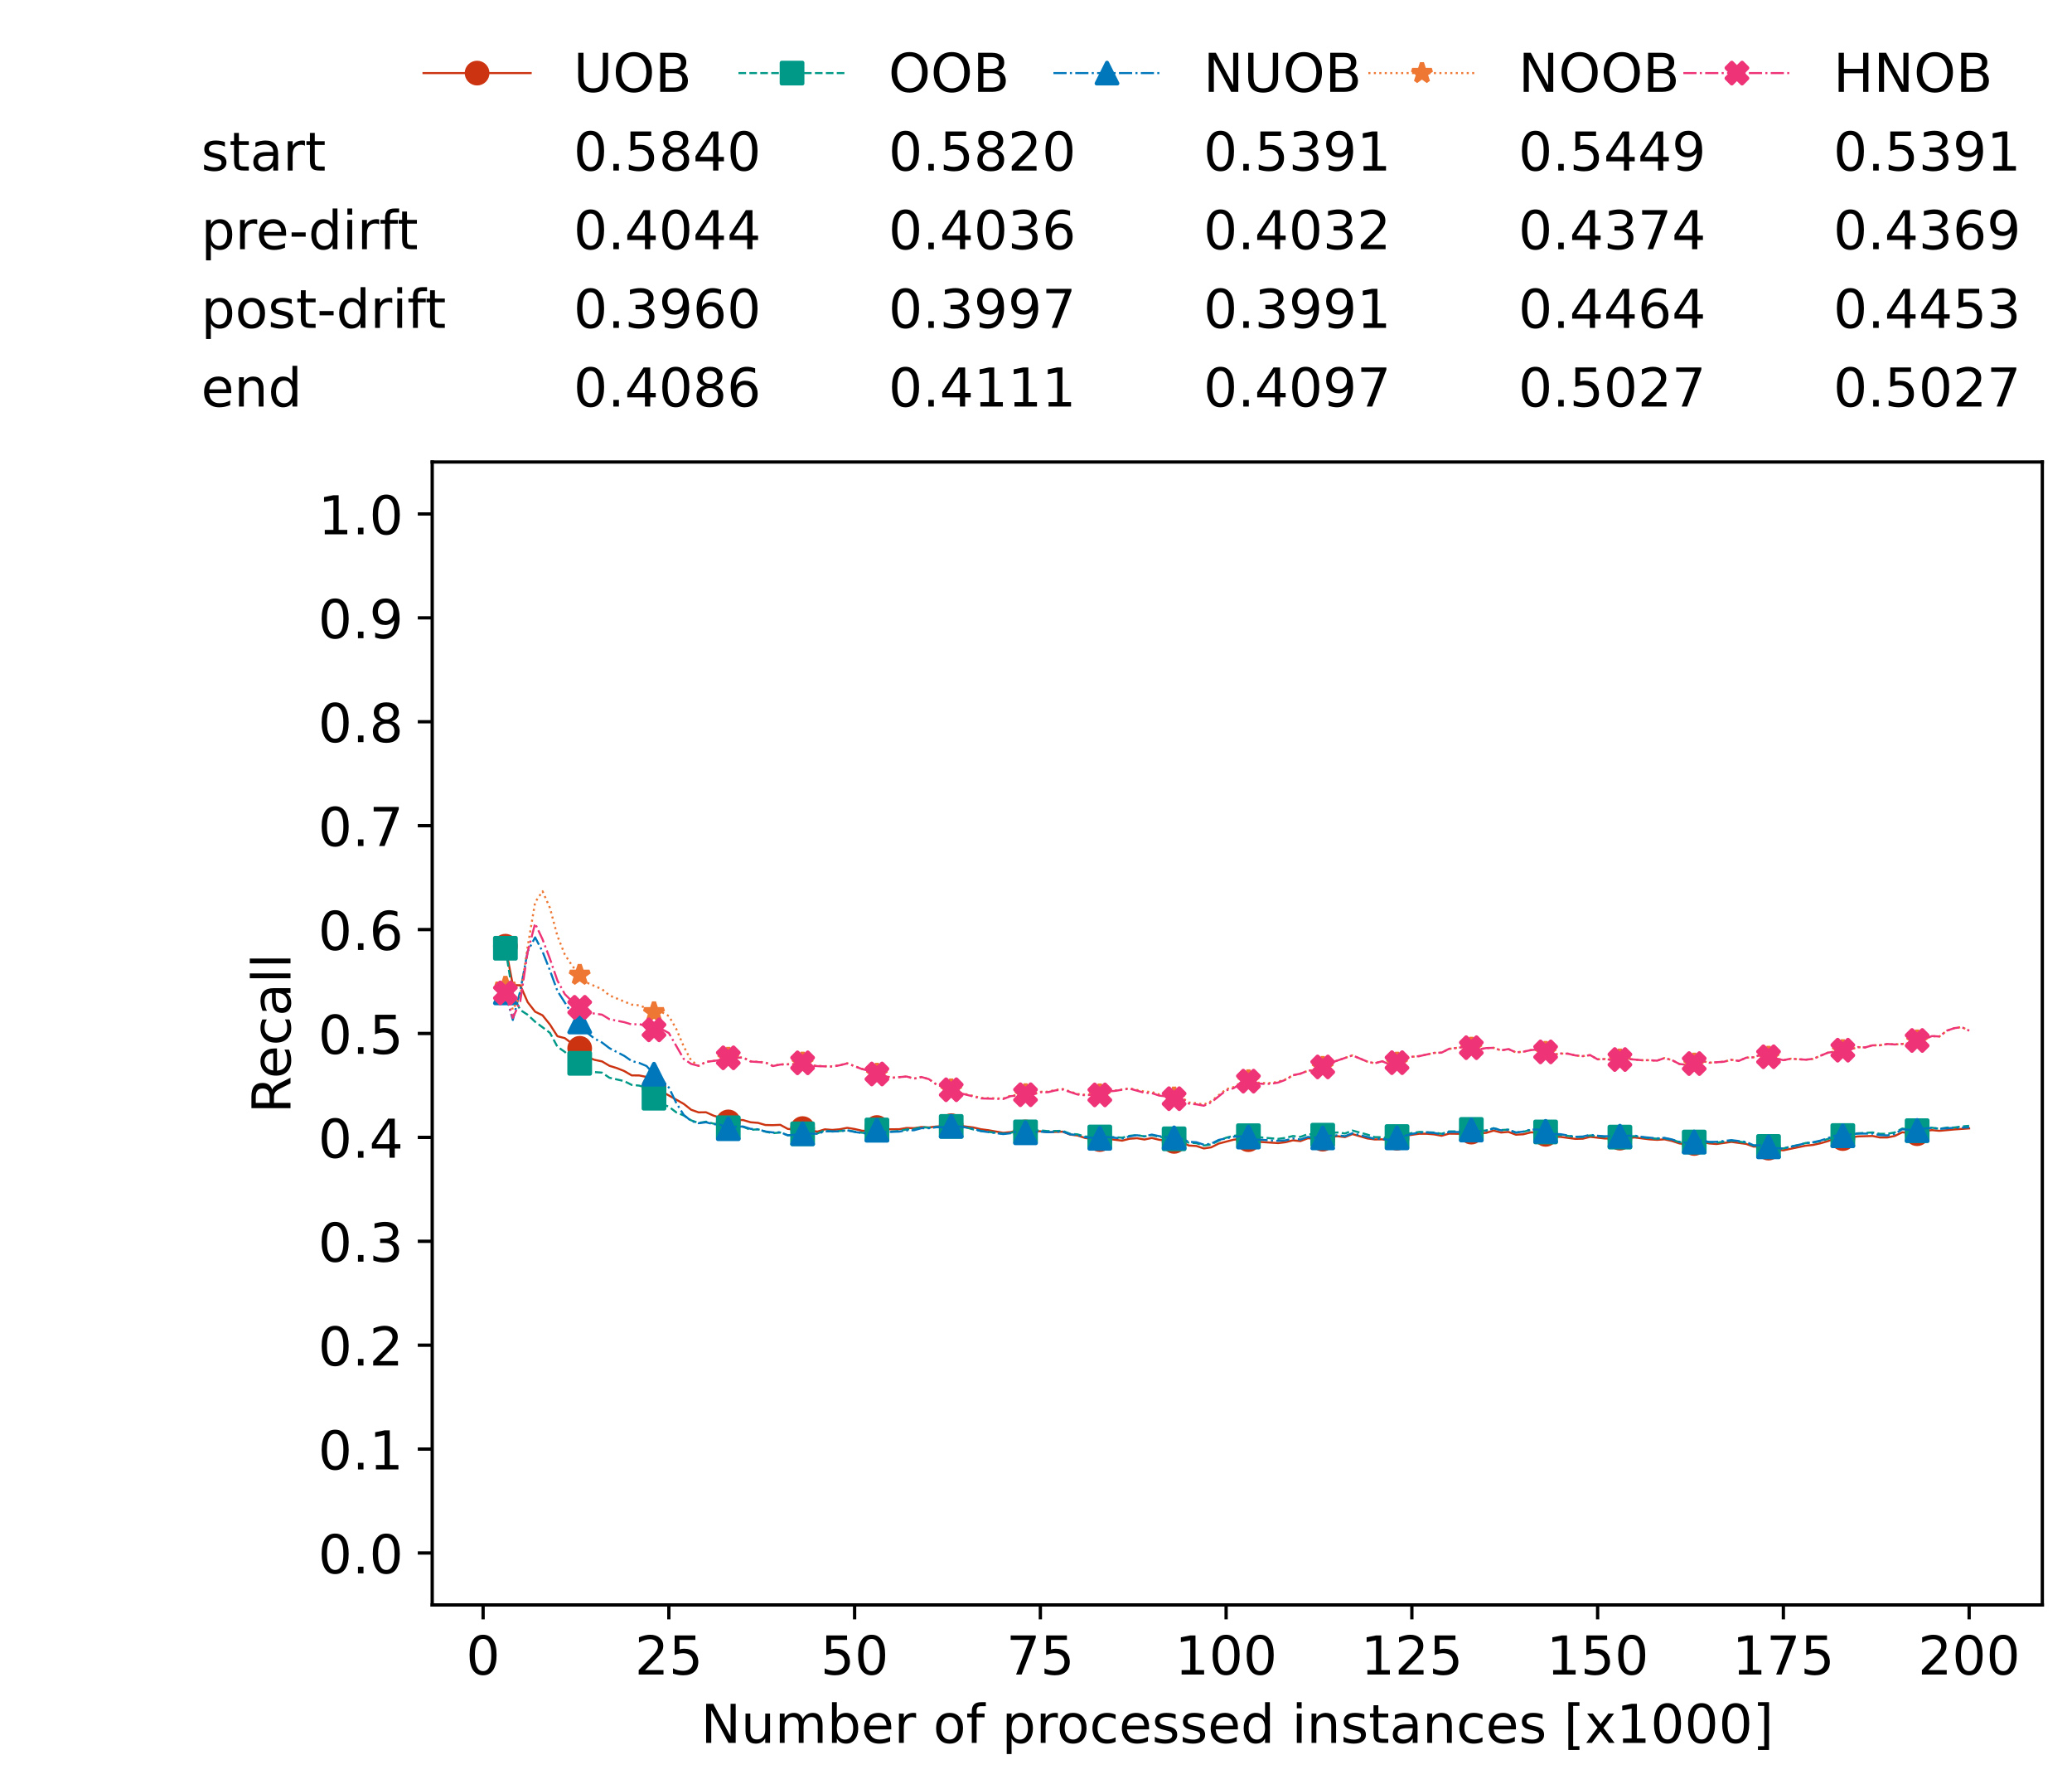 <?xml version="1.0" encoding="utf-8" standalone="no"?>
<!DOCTYPE svg PUBLIC "-//W3C//DTD SVG 1.1//EN"
  "http://www.w3.org/Graphics/SVG/1.1/DTD/svg11.dtd">
<!-- Created with matplotlib (https://matplotlib.org/) -->
<svg height="432.615pt" version="1.1" viewBox="0 0 502.65 432.615" width="502.65pt" xmlns="http://www.w3.org/2000/svg" xmlns:xlink="http://www.w3.org/1999/xlink">
 <defs>
  <style type="text/css">*{stroke-linecap:butt;stroke-linejoin:round;}</style>
 </defs>
 <g id="figure_1">
  <g id="patch_1">
   <path d="M 0 432.615 
L 502.65 432.615 
L 502.65 0 
L 0 0 
z
" style="fill:#ffffff;"/>
  </g>
  <g id="axes_1">
   <g id="patch_2">
    <path d="M 104.85 389.252 
L 495.45 389.252 
L 495.45 112.052 
L 104.85 112.052 
z
" style="fill:#ffffff;"/>
   </g>
   <g id="matplotlib.axis_1">
    <g id="xtick_1">
     <g id="line2d_1">
      <defs>
       <path d="M 0 0 
L 0 3.5 
" id="maab9312a89" style="stroke:#000000;stroke-width:0.8;"/>
      </defs>
      <g>
       <use style="stroke:#000000;stroke-width:0.8;" x="117.197" xlink:href="#maab9312a89" y="389.252"/>
      </g>
     </g>
     <g id="text_1">
      <!-- 0 -->
      <g transform="translate(113.061 406.13)scale(0.13 -0.13)">
       <defs>
        <path d="M 31.781 66.406 
Q 24.172 66.406 20.328 58.906 
Q 16.5 51.422 16.5 36.375 
Q 16.5 21.391 20.328 13.891 
Q 24.172 6.391 31.781 6.391 
Q 39.453 6.391 43.281 13.891 
Q 47.125 21.391 47.125 36.375 
Q 47.125 51.422 43.281 58.906 
Q 39.453 66.406 31.781 66.406 
z
M 31.781 74.219 
Q 44.047 74.219 50.516 64.516 
Q 56.984 54.828 56.984 36.375 
Q 56.984 17.969 50.516 8.266 
Q 44.047 -1.422 31.781 -1.422 
Q 19.531 -1.422 13.062 8.266 
Q 6.594 17.969 6.594 36.375 
Q 6.594 54.828 13.062 64.516 
Q 19.531 74.219 31.781 74.219 
z
" id="DejaVuSans-48"/>
       </defs>
       <use xlink:href="#DejaVuSans-48"/>
      </g>
     </g>
    </g>
    <g id="xtick_2">
     <g id="line2d_2">
      <g>
       <use style="stroke:#000000;stroke-width:0.8;" x="162.259" xlink:href="#maab9312a89" y="389.252"/>
      </g>
     </g>
     <g id="text_2">
      <!-- 25 -->
      <g transform="translate(153.988 406.13)scale(0.13 -0.13)">
       <defs>
        <path d="M 19.188 8.297 
L 53.609 8.297 
L 53.609 0 
L 7.328 0 
L 7.328 8.297 
Q 12.938 14.109 22.625 23.891 
Q 32.328 33.688 34.812 36.531 
Q 39.547 41.844 41.422 45.531 
Q 43.312 49.219 43.312 52.781 
Q 43.312 58.594 39.234 62.25 
Q 35.156 65.922 28.609 65.922 
Q 23.969 65.922 18.812 64.312 
Q 13.672 62.703 7.812 59.422 
L 7.812 69.391 
Q 13.766 71.781 18.938 73 
Q 24.125 74.219 28.422 74.219 
Q 39.75 74.219 46.484 68.547 
Q 53.219 62.891 53.219 53.422 
Q 53.219 48.922 51.531 44.891 
Q 49.859 40.875 45.406 35.406 
Q 44.188 33.984 37.641 27.219 
Q 31.109 20.453 19.188 8.297 
z
" id="DejaVuSans-50"/>
        <path d="M 10.797 72.906 
L 49.516 72.906 
L 49.516 64.594 
L 19.828 64.594 
L 19.828 46.734 
Q 21.969 47.469 24.109 47.828 
Q 26.266 48.188 28.422 48.188 
Q 40.625 48.188 47.75 41.5 
Q 54.891 34.812 54.891 23.391 
Q 54.891 11.625 47.562 5.094 
Q 40.234 -1.422 26.906 -1.422 
Q 22.312 -1.422 17.547 -0.641 
Q 12.797 0.141 7.719 1.703 
L 7.719 11.625 
Q 12.109 9.234 16.797 8.062 
Q 21.484 6.891 26.703 6.891 
Q 35.156 6.891 40.078 11.328 
Q 45.016 15.766 45.016 23.391 
Q 45.016 31 40.078 35.438 
Q 35.156 39.891 26.703 39.891 
Q 22.75 39.891 18.812 39.016 
Q 14.891 38.141 10.797 36.281 
z
" id="DejaVuSans-53"/>
       </defs>
       <use xlink:href="#DejaVuSans-50"/>
       <use x="63.623" xlink:href="#DejaVuSans-53"/>
      </g>
     </g>
    </g>
    <g id="xtick_3">
     <g id="line2d_3">
      <g>
       <use style="stroke:#000000;stroke-width:0.8;" x="207.322" xlink:href="#maab9312a89" y="389.252"/>
      </g>
     </g>
     <g id="text_3">
      <!-- 50 -->
      <g transform="translate(199.05 406.13)scale(0.13 -0.13)">
       <use xlink:href="#DejaVuSans-53"/>
       <use x="63.623" xlink:href="#DejaVuSans-48"/>
      </g>
     </g>
    </g>
    <g id="xtick_4">
     <g id="line2d_4">
      <g>
       <use style="stroke:#000000;stroke-width:0.8;" x="252.384" xlink:href="#maab9312a89" y="389.252"/>
      </g>
     </g>
     <g id="text_4">
      <!-- 75 -->
      <g transform="translate(244.113 406.13)scale(0.13 -0.13)">
       <defs>
        <path d="M 8.203 72.906 
L 55.078 72.906 
L 55.078 68.703 
L 28.609 0 
L 18.312 0 
L 43.219 64.594 
L 8.203 64.594 
z
" id="DejaVuSans-55"/>
       </defs>
       <use xlink:href="#DejaVuSans-55"/>
       <use x="63.623" xlink:href="#DejaVuSans-53"/>
      </g>
     </g>
    </g>
    <g id="xtick_5">
     <g id="line2d_5">
      <g>
       <use style="stroke:#000000;stroke-width:0.8;" x="297.446" xlink:href="#maab9312a89" y="389.252"/>
      </g>
     </g>
     <g id="text_5">
      <!-- 100 -->
      <g transform="translate(285.039 406.13)scale(0.13 -0.13)">
       <defs>
        <path d="M 12.406 8.297 
L 28.516 8.297 
L 28.516 63.922 
L 10.984 60.406 
L 10.984 69.391 
L 28.422 72.906 
L 38.281 72.906 
L 38.281 8.297 
L 54.391 8.297 
L 54.391 0 
L 12.406 0 
z
" id="DejaVuSans-49"/>
       </defs>
       <use xlink:href="#DejaVuSans-49"/>
       <use x="63.623" xlink:href="#DejaVuSans-48"/>
       <use x="127.246" xlink:href="#DejaVuSans-48"/>
      </g>
     </g>
    </g>
    <g id="xtick_6">
     <g id="line2d_6">
      <g>
       <use style="stroke:#000000;stroke-width:0.8;" x="342.509" xlink:href="#maab9312a89" y="389.252"/>
      </g>
     </g>
     <g id="text_6">
      <!-- 125 -->
      <g transform="translate(330.102 406.13)scale(0.13 -0.13)">
       <use xlink:href="#DejaVuSans-49"/>
       <use x="63.623" xlink:href="#DejaVuSans-50"/>
       <use x="127.246" xlink:href="#DejaVuSans-53"/>
      </g>
     </g>
    </g>
    <g id="xtick_7">
     <g id="line2d_7">
      <g>
       <use style="stroke:#000000;stroke-width:0.8;" x="387.571" xlink:href="#maab9312a89" y="389.252"/>
      </g>
     </g>
     <g id="text_7">
      <!-- 150 -->
      <g transform="translate(375.164 406.13)scale(0.13 -0.13)">
       <use xlink:href="#DejaVuSans-49"/>
       <use x="63.623" xlink:href="#DejaVuSans-53"/>
       <use x="127.246" xlink:href="#DejaVuSans-48"/>
      </g>
     </g>
    </g>
    <g id="xtick_8">
     <g id="line2d_8">
      <g>
       <use style="stroke:#000000;stroke-width:0.8;" x="432.633" xlink:href="#maab9312a89" y="389.252"/>
      </g>
     </g>
     <g id="text_8">
      <!-- 175 -->
      <g transform="translate(420.226 406.13)scale(0.13 -0.13)">
       <use xlink:href="#DejaVuSans-49"/>
       <use x="63.623" xlink:href="#DejaVuSans-55"/>
       <use x="127.246" xlink:href="#DejaVuSans-53"/>
      </g>
     </g>
    </g>
    <g id="xtick_9">
     <g id="line2d_9">
      <g>
       <use style="stroke:#000000;stroke-width:0.8;" x="477.695" xlink:href="#maab9312a89" y="389.252"/>
      </g>
     </g>
     <g id="text_9">
      <!-- 200 -->
      <g transform="translate(465.289 406.13)scale(0.13 -0.13)">
       <use xlink:href="#DejaVuSans-50"/>
       <use x="63.623" xlink:href="#DejaVuSans-48"/>
       <use x="127.246" xlink:href="#DejaVuSans-48"/>
      </g>
     </g>
    </g>
    <g id="text_10">
     <!-- Number of processed instances [x1000] -->
     <g transform="translate(170.025 422.711)scale(0.13 -0.13)">
      <defs>
       <path d="M 9.812 72.906 
L 23.094 72.906 
L 55.422 11.922 
L 55.422 72.906 
L 64.984 72.906 
L 64.984 0 
L 51.703 0 
L 19.391 60.984 
L 19.391 0 
L 9.812 0 
z
" id="DejaVuSans-78"/>
       <path d="M 8.5 21.578 
L 8.5 54.688 
L 17.484 54.688 
L 17.484 21.922 
Q 17.484 14.156 20.5 10.266 
Q 23.531 6.391 29.594 6.391 
Q 36.859 6.391 41.078 11.031 
Q 45.312 15.672 45.312 23.688 
L 45.312 54.688 
L 54.297 54.688 
L 54.297 0 
L 45.312 0 
L 45.312 8.406 
Q 42.047 3.422 37.719 1 
Q 33.406 -1.422 27.688 -1.422 
Q 18.266 -1.422 13.375 4.438 
Q 8.5 10.297 8.5 21.578 
z
M 31.109 56 
z
" id="DejaVuSans-117"/>
       <path d="M 52 44.188 
Q 55.375 50.25 60.062 53.125 
Q 64.75 56 71.094 56 
Q 79.641 56 84.281 50.016 
Q 88.922 44.047 88.922 33.016 
L 88.922 0 
L 79.891 0 
L 79.891 32.719 
Q 79.891 40.578 77.094 44.375 
Q 74.312 48.188 68.609 48.188 
Q 61.625 48.188 57.562 43.547 
Q 53.516 38.922 53.516 30.906 
L 53.516 0 
L 44.484 0 
L 44.484 32.719 
Q 44.484 40.625 41.703 44.406 
Q 38.922 48.188 33.109 48.188 
Q 26.219 48.188 22.156 43.531 
Q 18.109 38.875 18.109 30.906 
L 18.109 0 
L 9.078 0 
L 9.078 54.688 
L 18.109 54.688 
L 18.109 46.188 
Q 21.188 51.219 25.484 53.609 
Q 29.781 56 35.688 56 
Q 41.656 56 45.828 52.969 
Q 50 49.953 52 44.188 
z
" id="DejaVuSans-109"/>
       <path d="M 48.688 27.297 
Q 48.688 37.203 44.609 42.844 
Q 40.531 48.484 33.406 48.484 
Q 26.266 48.484 22.188 42.844 
Q 18.109 37.203 18.109 27.297 
Q 18.109 17.391 22.188 11.75 
Q 26.266 6.109 33.406 6.109 
Q 40.531 6.109 44.609 11.75 
Q 48.688 17.391 48.688 27.297 
z
M 18.109 46.391 
Q 20.953 51.266 25.266 53.625 
Q 29.594 56 35.594 56 
Q 45.562 56 51.781 48.094 
Q 58.016 40.188 58.016 27.297 
Q 58.016 14.406 51.781 6.484 
Q 45.562 -1.422 35.594 -1.422 
Q 29.594 -1.422 25.266 0.953 
Q 20.953 3.328 18.109 8.203 
L 18.109 0 
L 9.078 0 
L 9.078 75.984 
L 18.109 75.984 
z
" id="DejaVuSans-98"/>
       <path d="M 56.203 29.594 
L 56.203 25.203 
L 14.891 25.203 
Q 15.484 15.922 20.484 11.062 
Q 25.484 6.203 34.422 6.203 
Q 39.594 6.203 44.453 7.469 
Q 49.312 8.734 54.109 11.281 
L 54.109 2.781 
Q 49.266 0.734 44.188 -0.344 
Q 39.109 -1.422 33.891 -1.422 
Q 20.797 -1.422 13.156 6.188 
Q 5.516 13.812 5.516 26.812 
Q 5.516 40.234 12.766 48.109 
Q 20.016 56 32.328 56 
Q 43.359 56 49.781 48.891 
Q 56.203 41.797 56.203 29.594 
z
M 47.219 32.234 
Q 47.125 39.594 43.094 43.984 
Q 39.062 48.391 32.422 48.391 
Q 24.906 48.391 20.391 44.141 
Q 15.875 39.891 15.188 32.172 
z
" id="DejaVuSans-101"/>
       <path d="M 41.109 46.297 
Q 39.594 47.172 37.812 47.578 
Q 36.031 48 33.891 48 
Q 26.266 48 22.188 43.047 
Q 18.109 38.094 18.109 28.812 
L 18.109 0 
L 9.078 0 
L 9.078 54.688 
L 18.109 54.688 
L 18.109 46.188 
Q 20.953 51.172 25.484 53.578 
Q 30.031 56 36.531 56 
Q 37.453 56 38.578 55.875 
Q 39.703 55.766 41.062 55.516 
z
" id="DejaVuSans-114"/>
       <path id="DejaVuSans-32"/>
       <path d="M 30.609 48.391 
Q 23.391 48.391 19.188 42.75 
Q 14.984 37.109 14.984 27.297 
Q 14.984 17.484 19.156 11.844 
Q 23.344 6.203 30.609 6.203 
Q 37.797 6.203 41.984 11.859 
Q 46.188 17.531 46.188 27.297 
Q 46.188 37.016 41.984 42.703 
Q 37.797 48.391 30.609 48.391 
z
M 30.609 56 
Q 42.328 56 49.016 48.375 
Q 55.719 40.766 55.719 27.297 
Q 55.719 13.875 49.016 6.219 
Q 42.328 -1.422 30.609 -1.422 
Q 18.844 -1.422 12.172 6.219 
Q 5.516 13.875 5.516 27.297 
Q 5.516 40.766 12.172 48.375 
Q 18.844 56 30.609 56 
z
" id="DejaVuSans-111"/>
       <path d="M 37.109 75.984 
L 37.109 68.5 
L 28.516 68.5 
Q 23.688 68.5 21.797 66.547 
Q 19.922 64.594 19.922 59.516 
L 19.922 54.688 
L 34.719 54.688 
L 34.719 47.703 
L 19.922 47.703 
L 19.922 0 
L 10.891 0 
L 10.891 47.703 
L 2.297 47.703 
L 2.297 54.688 
L 10.891 54.688 
L 10.891 58.5 
Q 10.891 67.625 15.141 71.797 
Q 19.391 75.984 28.609 75.984 
z
" id="DejaVuSans-102"/>
       <path d="M 18.109 8.203 
L 18.109 -20.797 
L 9.078 -20.797 
L 9.078 54.688 
L 18.109 54.688 
L 18.109 46.391 
Q 20.953 51.266 25.266 53.625 
Q 29.594 56 35.594 56 
Q 45.562 56 51.781 48.094 
Q 58.016 40.188 58.016 27.297 
Q 58.016 14.406 51.781 6.484 
Q 45.562 -1.422 35.594 -1.422 
Q 29.594 -1.422 25.266 0.953 
Q 20.953 3.328 18.109 8.203 
z
M 48.688 27.297 
Q 48.688 37.203 44.609 42.844 
Q 40.531 48.484 33.406 48.484 
Q 26.266 48.484 22.188 42.844 
Q 18.109 37.203 18.109 27.297 
Q 18.109 17.391 22.188 11.75 
Q 26.266 6.109 33.406 6.109 
Q 40.531 6.109 44.609 11.75 
Q 48.688 17.391 48.688 27.297 
z
" id="DejaVuSans-112"/>
       <path d="M 48.781 52.594 
L 48.781 44.188 
Q 44.969 46.297 41.141 47.344 
Q 37.312 48.391 33.406 48.391 
Q 24.656 48.391 19.812 42.844 
Q 14.984 37.312 14.984 27.297 
Q 14.984 17.281 19.812 11.734 
Q 24.656 6.203 33.406 6.203 
Q 37.312 6.203 41.141 7.25 
Q 44.969 8.297 48.781 10.406 
L 48.781 2.094 
Q 45.016 0.344 40.984 -0.531 
Q 36.969 -1.422 32.422 -1.422 
Q 20.062 -1.422 12.781 6.344 
Q 5.516 14.109 5.516 27.297 
Q 5.516 40.672 12.859 48.328 
Q 20.219 56 33.016 56 
Q 37.156 56 41.109 55.141 
Q 45.062 54.297 48.781 52.594 
z
" id="DejaVuSans-99"/>
       <path d="M 44.281 53.078 
L 44.281 44.578 
Q 40.484 46.531 36.375 47.5 
Q 32.281 48.484 27.875 48.484 
Q 21.188 48.484 17.844 46.438 
Q 14.5 44.391 14.5 40.281 
Q 14.5 37.156 16.891 35.375 
Q 19.281 33.594 26.516 31.984 
L 29.594 31.297 
Q 39.156 29.25 43.188 25.516 
Q 47.219 21.781 47.219 15.094 
Q 47.219 7.469 41.188 3.016 
Q 35.156 -1.422 24.609 -1.422 
Q 20.219 -1.422 15.453 -0.562 
Q 10.688 0.297 5.422 2 
L 5.422 11.281 
Q 10.406 8.688 15.234 7.391 
Q 20.062 6.109 24.812 6.109 
Q 31.156 6.109 34.562 8.281 
Q 37.984 10.453 37.984 14.406 
Q 37.984 18.062 35.516 20.016 
Q 33.062 21.969 24.703 23.781 
L 21.578 24.516 
Q 13.234 26.266 9.516 29.906 
Q 5.812 33.547 5.812 39.891 
Q 5.812 47.609 11.281 51.797 
Q 16.75 56 26.812 56 
Q 31.781 56 36.172 55.266 
Q 40.578 54.547 44.281 53.078 
z
" id="DejaVuSans-115"/>
       <path d="M 45.406 46.391 
L 45.406 75.984 
L 54.391 75.984 
L 54.391 0 
L 45.406 0 
L 45.406 8.203 
Q 42.578 3.328 38.25 0.953 
Q 33.938 -1.422 27.875 -1.422 
Q 17.969 -1.422 11.734 6.484 
Q 5.516 14.406 5.516 27.297 
Q 5.516 40.188 11.734 48.094 
Q 17.969 56 27.875 56 
Q 33.938 56 38.25 53.625 
Q 42.578 51.266 45.406 46.391 
z
M 14.797 27.297 
Q 14.797 17.391 18.875 11.75 
Q 22.953 6.109 30.078 6.109 
Q 37.203 6.109 41.297 11.75 
Q 45.406 17.391 45.406 27.297 
Q 45.406 37.203 41.297 42.844 
Q 37.203 48.484 30.078 48.484 
Q 22.953 48.484 18.875 42.844 
Q 14.797 37.203 14.797 27.297 
z
" id="DejaVuSans-100"/>
       <path d="M 9.422 54.688 
L 18.406 54.688 
L 18.406 0 
L 9.422 0 
z
M 9.422 75.984 
L 18.406 75.984 
L 18.406 64.594 
L 9.422 64.594 
z
" id="DejaVuSans-105"/>
       <path d="M 54.891 33.016 
L 54.891 0 
L 45.906 0 
L 45.906 32.719 
Q 45.906 40.484 42.875 44.328 
Q 39.844 48.188 33.797 48.188 
Q 26.516 48.188 22.312 43.547 
Q 18.109 38.922 18.109 30.906 
L 18.109 0 
L 9.078 0 
L 9.078 54.688 
L 18.109 54.688 
L 18.109 46.188 
Q 21.344 51.125 25.703 53.562 
Q 30.078 56 35.797 56 
Q 45.219 56 50.047 50.172 
Q 54.891 44.344 54.891 33.016 
z
" id="DejaVuSans-110"/>
       <path d="M 18.312 70.219 
L 18.312 54.688 
L 36.812 54.688 
L 36.812 47.703 
L 18.312 47.703 
L 18.312 18.016 
Q 18.312 11.328 20.141 9.422 
Q 21.969 7.516 27.594 7.516 
L 36.812 7.516 
L 36.812 0 
L 27.594 0 
Q 17.188 0 13.234 3.875 
Q 9.281 7.766 9.281 18.016 
L 9.281 47.703 
L 2.688 47.703 
L 2.688 54.688 
L 9.281 54.688 
L 9.281 70.219 
z
" id="DejaVuSans-116"/>
       <path d="M 34.281 27.484 
Q 23.391 27.484 19.188 25 
Q 14.984 22.516 14.984 16.5 
Q 14.984 11.719 18.141 8.906 
Q 21.297 6.109 26.703 6.109 
Q 34.188 6.109 38.703 11.406 
Q 43.219 16.703 43.219 25.484 
L 43.219 27.484 
z
M 52.203 31.203 
L 52.203 0 
L 43.219 0 
L 43.219 8.297 
Q 40.141 3.328 35.547 0.953 
Q 30.953 -1.422 24.312 -1.422 
Q 15.922 -1.422 10.953 3.297 
Q 6 8.016 6 15.922 
Q 6 25.141 12.172 29.828 
Q 18.359 34.516 30.609 34.516 
L 43.219 34.516 
L 43.219 35.406 
Q 43.219 41.609 39.141 45 
Q 35.062 48.391 27.688 48.391 
Q 23 48.391 18.547 47.266 
Q 14.109 46.141 10.016 43.891 
L 10.016 52.203 
Q 14.938 54.109 19.578 55.047 
Q 24.219 56 28.609 56 
Q 40.484 56 46.344 49.844 
Q 52.203 43.703 52.203 31.203 
z
" id="DejaVuSans-97"/>
       <path d="M 8.594 75.984 
L 29.297 75.984 
L 29.297 69 
L 17.578 69 
L 17.578 -6.203 
L 29.297 -6.203 
L 29.297 -13.188 
L 8.594 -13.188 
z
" id="DejaVuSans-91"/>
       <path d="M 54.891 54.688 
L 35.109 28.078 
L 55.906 0 
L 45.312 0 
L 29.391 21.484 
L 13.484 0 
L 2.875 0 
L 24.125 28.609 
L 4.688 54.688 
L 15.281 54.688 
L 29.781 35.203 
L 44.281 54.688 
z
" id="DejaVuSans-120"/>
       <path d="M 30.422 75.984 
L 30.422 -13.188 
L 9.719 -13.188 
L 9.719 -6.203 
L 21.391 -6.203 
L 21.391 69 
L 9.719 69 
L 9.719 75.984 
z
" id="DejaVuSans-93"/>
      </defs>
      <use xlink:href="#DejaVuSans-78"/>
      <use x="74.805" xlink:href="#DejaVuSans-117"/>
      <use x="138.184" xlink:href="#DejaVuSans-109"/>
      <use x="235.596" xlink:href="#DejaVuSans-98"/>
      <use x="299.072" xlink:href="#DejaVuSans-101"/>
      <use x="360.596" xlink:href="#DejaVuSans-114"/>
      <use x="401.709" xlink:href="#DejaVuSans-32"/>
      <use x="433.496" xlink:href="#DejaVuSans-111"/>
      <use x="494.678" xlink:href="#DejaVuSans-102"/>
      <use x="529.883" xlink:href="#DejaVuSans-32"/>
      <use x="561.67" xlink:href="#DejaVuSans-112"/>
      <use x="625.146" xlink:href="#DejaVuSans-114"/>
      <use x="664.01" xlink:href="#DejaVuSans-111"/>
      <use x="725.191" xlink:href="#DejaVuSans-99"/>
      <use x="780.172" xlink:href="#DejaVuSans-101"/>
      <use x="841.695" xlink:href="#DejaVuSans-115"/>
      <use x="893.795" xlink:href="#DejaVuSans-115"/>
      <use x="945.895" xlink:href="#DejaVuSans-101"/>
      <use x="1007.418" xlink:href="#DejaVuSans-100"/>
      <use x="1070.895" xlink:href="#DejaVuSans-32"/>
      <use x="1102.682" xlink:href="#DejaVuSans-105"/>
      <use x="1130.465" xlink:href="#DejaVuSans-110"/>
      <use x="1193.844" xlink:href="#DejaVuSans-115"/>
      <use x="1245.943" xlink:href="#DejaVuSans-116"/>
      <use x="1285.152" xlink:href="#DejaVuSans-97"/>
      <use x="1346.432" xlink:href="#DejaVuSans-110"/>
      <use x="1409.811" xlink:href="#DejaVuSans-99"/>
      <use x="1464.791" xlink:href="#DejaVuSans-101"/>
      <use x="1526.314" xlink:href="#DejaVuSans-115"/>
      <use x="1578.414" xlink:href="#DejaVuSans-32"/>
      <use x="1610.201" xlink:href="#DejaVuSans-91"/>
      <use x="1649.215" xlink:href="#DejaVuSans-120"/>
      <use x="1708.395" xlink:href="#DejaVuSans-49"/>
      <use x="1772.018" xlink:href="#DejaVuSans-48"/>
      <use x="1835.641" xlink:href="#DejaVuSans-48"/>
      <use x="1899.264" xlink:href="#DejaVuSans-48"/>
      <use x="1962.887" xlink:href="#DejaVuSans-93"/>
     </g>
    </g>
   </g>
   <g id="matplotlib.axis_2">
    <g id="ytick_1">
     <g id="line2d_10">
      <defs>
       <path d="M 0 0 
L -3.5 0 
" id="m3b919056a0" style="stroke:#000000;stroke-width:0.8;"/>
      </defs>
      <g>
       <use style="stroke:#000000;stroke-width:0.8;" x="104.85" xlink:href="#m3b919056a0" y="376.652"/>
      </g>
     </g>
     <g id="text_11">
      <!-- 0.0 -->
      <g transform="translate(77.176 381.591)scale(0.13 -0.13)">
       <defs>
        <path d="M 10.688 12.406 
L 21 12.406 
L 21 0 
L 10.688 0 
z
" id="DejaVuSans-46"/>
       </defs>
       <use xlink:href="#DejaVuSans-48"/>
       <use x="63.623" xlink:href="#DejaVuSans-46"/>
       <use x="95.41" xlink:href="#DejaVuSans-48"/>
      </g>
     </g>
    </g>
    <g id="ytick_2">
     <g id="line2d_11">
      <g>
       <use style="stroke:#000000;stroke-width:0.8;" x="104.85" xlink:href="#m3b919056a0" y="351.452"/>
      </g>
     </g>
     <g id="text_12">
      <!-- 0.1 -->
      <g transform="translate(77.176 356.391)scale(0.13 -0.13)">
       <use xlink:href="#DejaVuSans-48"/>
       <use x="63.623" xlink:href="#DejaVuSans-46"/>
       <use x="95.41" xlink:href="#DejaVuSans-49"/>
      </g>
     </g>
    </g>
    <g id="ytick_3">
     <g id="line2d_12">
      <g>
       <use style="stroke:#000000;stroke-width:0.8;" x="104.85" xlink:href="#m3b919056a0" y="326.252"/>
      </g>
     </g>
     <g id="text_13">
      <!-- 0.2 -->
      <g transform="translate(77.176 331.191)scale(0.13 -0.13)">
       <use xlink:href="#DejaVuSans-48"/>
       <use x="63.623" xlink:href="#DejaVuSans-46"/>
       <use x="95.41" xlink:href="#DejaVuSans-50"/>
      </g>
     </g>
    </g>
    <g id="ytick_4">
     <g id="line2d_13">
      <g>
       <use style="stroke:#000000;stroke-width:0.8;" x="104.85" xlink:href="#m3b919056a0" y="301.052"/>
      </g>
     </g>
     <g id="text_14">
      <!-- 0.3 -->
      <g transform="translate(77.176 305.991)scale(0.13 -0.13)">
       <defs>
        <path d="M 40.578 39.312 
Q 47.656 37.797 51.625 33 
Q 55.609 28.219 55.609 21.188 
Q 55.609 10.406 48.188 4.484 
Q 40.766 -1.422 27.094 -1.422 
Q 22.516 -1.422 17.656 -0.516 
Q 12.797 0.391 7.625 2.203 
L 7.625 11.719 
Q 11.719 9.328 16.594 8.109 
Q 21.484 6.891 26.812 6.891 
Q 36.078 6.891 40.938 10.547 
Q 45.797 14.203 45.797 21.188 
Q 45.797 27.641 41.281 31.266 
Q 36.766 34.906 28.719 34.906 
L 20.219 34.906 
L 20.219 43.016 
L 29.109 43.016 
Q 36.375 43.016 40.234 45.922 
Q 44.094 48.828 44.094 54.297 
Q 44.094 59.906 40.109 62.906 
Q 36.141 65.922 28.719 65.922 
Q 24.656 65.922 20.016 65.031 
Q 15.375 64.156 9.812 62.312 
L 9.812 71.094 
Q 15.438 72.656 20.344 73.438 
Q 25.25 74.219 29.594 74.219 
Q 40.828 74.219 47.359 69.109 
Q 53.906 64.016 53.906 55.328 
Q 53.906 49.266 50.438 45.094 
Q 46.969 40.922 40.578 39.312 
z
" id="DejaVuSans-51"/>
       </defs>
       <use xlink:href="#DejaVuSans-48"/>
       <use x="63.623" xlink:href="#DejaVuSans-46"/>
       <use x="95.41" xlink:href="#DejaVuSans-51"/>
      </g>
     </g>
    </g>
    <g id="ytick_5">
     <g id="line2d_14">
      <g>
       <use style="stroke:#000000;stroke-width:0.8;" x="104.85" xlink:href="#m3b919056a0" y="275.852"/>
      </g>
     </g>
     <g id="text_15">
      <!-- 0.4 -->
      <g transform="translate(77.176 280.791)scale(0.13 -0.13)">
       <defs>
        <path d="M 37.797 64.312 
L 12.891 25.391 
L 37.797 25.391 
z
M 35.203 72.906 
L 47.609 72.906 
L 47.609 25.391 
L 58.016 25.391 
L 58.016 17.188 
L 47.609 17.188 
L 47.609 0 
L 37.797 0 
L 37.797 17.188 
L 4.891 17.188 
L 4.891 26.703 
z
" id="DejaVuSans-52"/>
       </defs>
       <use xlink:href="#DejaVuSans-48"/>
       <use x="63.623" xlink:href="#DejaVuSans-46"/>
       <use x="95.41" xlink:href="#DejaVuSans-52"/>
      </g>
     </g>
    </g>
    <g id="ytick_6">
     <g id="line2d_15">
      <g>
       <use style="stroke:#000000;stroke-width:0.8;" x="104.85" xlink:href="#m3b919056a0" y="250.652"/>
      </g>
     </g>
     <g id="text_16">
      <!-- 0.5 -->
      <g transform="translate(77.176 255.591)scale(0.13 -0.13)">
       <use xlink:href="#DejaVuSans-48"/>
       <use x="63.623" xlink:href="#DejaVuSans-46"/>
       <use x="95.41" xlink:href="#DejaVuSans-53"/>
      </g>
     </g>
    </g>
    <g id="ytick_7">
     <g id="line2d_16">
      <g>
       <use style="stroke:#000000;stroke-width:0.8;" x="104.85" xlink:href="#m3b919056a0" y="225.452"/>
      </g>
     </g>
     <g id="text_17">
      <!-- 0.6 -->
      <g transform="translate(77.176 230.391)scale(0.13 -0.13)">
       <defs>
        <path d="M 33.016 40.375 
Q 26.375 40.375 22.484 35.828 
Q 18.609 31.297 18.609 23.391 
Q 18.609 15.531 22.484 10.953 
Q 26.375 6.391 33.016 6.391 
Q 39.656 6.391 43.531 10.953 
Q 47.406 15.531 47.406 23.391 
Q 47.406 31.297 43.531 35.828 
Q 39.656 40.375 33.016 40.375 
z
M 52.594 71.297 
L 52.594 62.312 
Q 48.875 64.062 45.094 64.984 
Q 41.312 65.922 37.594 65.922 
Q 27.828 65.922 22.672 59.328 
Q 17.531 52.734 16.797 39.406 
Q 19.672 43.656 24.016 45.922 
Q 28.375 48.188 33.594 48.188 
Q 44.578 48.188 50.953 41.516 
Q 57.328 34.859 57.328 23.391 
Q 57.328 12.156 50.688 5.359 
Q 44.047 -1.422 33.016 -1.422 
Q 20.359 -1.422 13.672 8.266 
Q 6.984 17.969 6.984 36.375 
Q 6.984 53.656 15.188 63.938 
Q 23.391 74.219 37.203 74.219 
Q 40.922 74.219 44.703 73.484 
Q 48.484 72.75 52.594 71.297 
z
" id="DejaVuSans-54"/>
       </defs>
       <use xlink:href="#DejaVuSans-48"/>
       <use x="63.623" xlink:href="#DejaVuSans-46"/>
       <use x="95.41" xlink:href="#DejaVuSans-54"/>
      </g>
     </g>
    </g>
    <g id="ytick_8">
     <g id="line2d_17">
      <g>
       <use style="stroke:#000000;stroke-width:0.8;" x="104.85" xlink:href="#m3b919056a0" y="200.252"/>
      </g>
     </g>
     <g id="text_18">
      <!-- 0.7 -->
      <g transform="translate(77.176 205.191)scale(0.13 -0.13)">
       <use xlink:href="#DejaVuSans-48"/>
       <use x="63.623" xlink:href="#DejaVuSans-46"/>
       <use x="95.41" xlink:href="#DejaVuSans-55"/>
      </g>
     </g>
    </g>
    <g id="ytick_9">
     <g id="line2d_18">
      <g>
       <use style="stroke:#000000;stroke-width:0.8;" x="104.85" xlink:href="#m3b919056a0" y="175.052"/>
      </g>
     </g>
     <g id="text_19">
      <!-- 0.8 -->
      <g transform="translate(77.176 179.991)scale(0.13 -0.13)">
       <defs>
        <path d="M 31.781 34.625 
Q 24.75 34.625 20.719 30.859 
Q 16.703 27.094 16.703 20.516 
Q 16.703 13.922 20.719 10.156 
Q 24.75 6.391 31.781 6.391 
Q 38.812 6.391 42.859 10.172 
Q 46.922 13.969 46.922 20.516 
Q 46.922 27.094 42.891 30.859 
Q 38.875 34.625 31.781 34.625 
z
M 21.922 38.812 
Q 15.578 40.375 12.031 44.719 
Q 8.5 49.078 8.5 55.328 
Q 8.5 64.062 14.719 69.141 
Q 20.953 74.219 31.781 74.219 
Q 42.672 74.219 48.875 69.141 
Q 55.078 64.062 55.078 55.328 
Q 55.078 49.078 51.531 44.719 
Q 48 40.375 41.703 38.812 
Q 48.828 37.156 52.797 32.312 
Q 56.781 27.484 56.781 20.516 
Q 56.781 9.906 50.312 4.234 
Q 43.844 -1.422 31.781 -1.422 
Q 19.734 -1.422 13.25 4.234 
Q 6.781 9.906 6.781 20.516 
Q 6.781 27.484 10.781 32.312 
Q 14.797 37.156 21.922 38.812 
z
M 18.312 54.391 
Q 18.312 48.734 21.844 45.562 
Q 25.391 42.391 31.781 42.391 
Q 38.141 42.391 41.719 45.562 
Q 45.312 48.734 45.312 54.391 
Q 45.312 60.062 41.719 63.234 
Q 38.141 66.406 31.781 66.406 
Q 25.391 66.406 21.844 63.234 
Q 18.312 60.062 18.312 54.391 
z
" id="DejaVuSans-56"/>
       </defs>
       <use xlink:href="#DejaVuSans-48"/>
       <use x="63.623" xlink:href="#DejaVuSans-46"/>
       <use x="95.41" xlink:href="#DejaVuSans-56"/>
      </g>
     </g>
    </g>
    <g id="ytick_10">
     <g id="line2d_19">
      <g>
       <use style="stroke:#000000;stroke-width:0.8;" x="104.85" xlink:href="#m3b919056a0" y="149.852"/>
      </g>
     </g>
     <g id="text_20">
      <!-- 0.9 -->
      <g transform="translate(77.176 154.791)scale(0.13 -0.13)">
       <defs>
        <path d="M 10.984 1.516 
L 10.984 10.5 
Q 14.703 8.734 18.5 7.812 
Q 22.312 6.891 25.984 6.891 
Q 35.75 6.891 40.891 13.453 
Q 46.047 20.016 46.781 33.406 
Q 43.953 29.203 39.594 26.953 
Q 35.25 24.703 29.984 24.703 
Q 19.047 24.703 12.672 31.312 
Q 6.297 37.938 6.297 49.422 
Q 6.297 60.641 12.938 67.422 
Q 19.578 74.219 30.609 74.219 
Q 43.266 74.219 49.922 64.516 
Q 56.594 54.828 56.594 36.375 
Q 56.594 19.141 48.406 8.859 
Q 40.234 -1.422 26.422 -1.422 
Q 22.703 -1.422 18.891 -0.688 
Q 15.094 0.047 10.984 1.516 
z
M 30.609 32.422 
Q 37.25 32.422 41.125 36.953 
Q 45.016 41.5 45.016 49.422 
Q 45.016 57.281 41.125 61.844 
Q 37.25 66.406 30.609 66.406 
Q 23.969 66.406 20.094 61.844 
Q 16.219 57.281 16.219 49.422 
Q 16.219 41.5 20.094 36.953 
Q 23.969 32.422 30.609 32.422 
z
" id="DejaVuSans-57"/>
       </defs>
       <use xlink:href="#DejaVuSans-48"/>
       <use x="63.623" xlink:href="#DejaVuSans-46"/>
       <use x="95.41" xlink:href="#DejaVuSans-57"/>
      </g>
     </g>
    </g>
    <g id="ytick_11">
     <g id="line2d_20">
      <g>
       <use style="stroke:#000000;stroke-width:0.8;" x="104.85" xlink:href="#m3b919056a0" y="124.652"/>
      </g>
     </g>
     <g id="text_21">
      <!-- 1.0 -->
      <g transform="translate(77.176 129.591)scale(0.13 -0.13)">
       <use xlink:href="#DejaVuSans-49"/>
       <use x="63.623" xlink:href="#DejaVuSans-46"/>
       <use x="95.41" xlink:href="#DejaVuSans-48"/>
      </g>
     </g>
    </g>
    <g id="text_22">
     <!-- Recall -->
     <g transform="translate(70.472 270.044)rotate(-90)scale(0.13 -0.13)">
      <defs>
       <path d="M 44.391 34.188 
Q 47.562 33.109 50.562 29.594 
Q 53.562 26.078 56.594 19.922 
L 66.609 0 
L 56 0 
L 46.688 18.703 
Q 43.062 26.031 39.672 28.422 
Q 36.281 30.812 30.422 30.812 
L 19.672 30.812 
L 19.672 0 
L 9.812 0 
L 9.812 72.906 
L 32.078 72.906 
Q 44.578 72.906 50.734 67.672 
Q 56.891 62.453 56.891 51.906 
Q 56.891 45.016 53.688 40.469 
Q 50.484 35.938 44.391 34.188 
z
M 19.672 64.797 
L 19.672 38.922 
L 32.078 38.922 
Q 39.203 38.922 42.844 42.219 
Q 46.484 45.516 46.484 51.906 
Q 46.484 58.297 42.844 61.547 
Q 39.203 64.797 32.078 64.797 
z
" id="DejaVuSans-82"/>
       <path d="M 9.422 75.984 
L 18.406 75.984 
L 18.406 0 
L 9.422 0 
z
" id="DejaVuSans-108"/>
      </defs>
      <use xlink:href="#DejaVuSans-82"/>
      <use x="64.982" xlink:href="#DejaVuSans-101"/>
      <use x="126.506" xlink:href="#DejaVuSans-99"/>
      <use x="181.486" xlink:href="#DejaVuSans-97"/>
      <use x="242.766" xlink:href="#DejaVuSans-108"/>
      <use x="270.549" xlink:href="#DejaVuSans-108"/>
     </g>
    </g>
   </g>
   <g id="line2d_21"/>
   <g id="line2d_22"/>
   <g id="line2d_23"/>
   <g id="line2d_24"/>
   <g id="line2d_25"/>
   <g id="line2d_26">
    <path clip-path="url(#pf292633876)" d="M 122.605 229.488 
L 124.407 238.924 
L 126.21 238.968 
L 128.012 243.066 
L 129.815 245.37 
L 131.617 246.251 
L 133.419 248.497 
L 135.222 251.321 
L 137.024 251.784 
L 138.827 253.143 
L 140.629 254.25 
L 142.432 256.37 
L 144.234 257.048 
L 146.037 257.427 
L 147.839 258.492 
L 149.642 259.048 
L 151.444 259.772 
L 153.247 260.824 
L 155.049 260.83 
L 156.852 261.194 
L 158.654 263.662 
L 165.864 267.727 
L 167.667 269.15 
L 169.469 269.789 
L 171.272 269.764 
L 173.074 270.568 
L 174.877 271.127 
L 176.679 272.097 
L 178.482 271.576 
L 180.284 271.657 
L 182.087 272.186 
L 183.889 272.335 
L 185.692 272.854 
L 187.494 272.89 
L 189.297 272.811 
L 191.099 273.795 
L 192.902 273.949 
L 194.704 273.717 
L 196.507 274.201 
L 198.309 274.453 
L 200.112 273.903 
L 201.914 274.049 
L 203.717 273.891 
L 205.519 273.54 
L 207.322 273.824 
L 209.124 274.238 
L 210.927 274.3 
L 212.729 273.464 
L 214.532 273.903 
L 218.137 273.88 
L 219.939 273.572 
L 221.742 273.62 
L 223.544 273.346 
L 225.347 273.438 
L 227.149 273.214 
L 232.557 273.002 
L 236.162 273.457 
L 237.964 273.882 
L 239.767 274.113 
L 243.372 274.746 
L 245.174 274.571 
L 246.976 274.132 
L 248.779 274.535 
L 250.581 274.361 
L 252.384 274.372 
L 254.186 274.601 
L 257.791 274.464 
L 259.594 275.174 
L 261.396 275.395 
L 263.199 275.987 
L 265.001 276.263 
L 266.804 276.383 
L 268.606 276.189 
L 272.211 276.646 
L 274.014 276.192 
L 275.816 276.056 
L 277.619 276.372 
L 279.421 276.002 
L 281.224 276.437 
L 286.631 277.018 
L 288.434 277.837 
L 290.236 277.94 
L 292.039 278.539 
L 293.841 278.264 
L 295.644 277.356 
L 299.249 276.418 
L 301.051 276.21 
L 302.854 276.409 
L 304.656 276.881 
L 310.064 277.241 
L 311.866 277.022 
L 313.669 276.568 
L 315.471 276.761 
L 317.274 276.065 
L 320.879 276.292 
L 322.681 275.767 
L 324.484 275.569 
L 326.286 275.786 
L 328.089 275.053 
L 331.694 276.108 
L 333.496 276.354 
L 335.299 276.331 
L 337.101 276.606 
L 340.706 275.491 
L 344.311 274.97 
L 346.114 274.97 
L 347.916 275.126 
L 349.719 275.462 
L 351.521 274.949 
L 355.126 274.997 
L 356.928 274.578 
L 358.731 274.891 
L 360.533 274.752 
L 362.336 274.207 
L 364.138 274.669 
L 365.941 274.526 
L 367.743 275.204 
L 369.546 275.097 
L 371.348 274.643 
L 373.151 274.654 
L 374.953 275.119 
L 376.756 275.705 
L 378.558 275.73 
L 382.163 276.216 
L 383.966 276.174 
L 385.768 275.72 
L 389.373 276.13 
L 391.176 276.144 
L 396.583 275.874 
L 400.188 276.333 
L 401.991 276.444 
L 403.793 276.328 
L 405.596 276.723 
L 407.398 277.321 
L 409.201 277.566 
L 411.003 277.332 
L 412.806 276.926 
L 414.608 277.323 
L 416.411 277.462 
L 420.016 276.946 
L 423.621 277.445 
L 425.423 278.094 
L 427.226 278.048 
L 430.831 278.87 
L 432.633 278.986 
L 438.041 277.864 
L 439.843 277.678 
L 441.646 277.283 
L 443.448 276.761 
L 445.251 276.085 
L 447.053 276.142 
L 450.658 275.621 
L 454.263 275.513 
L 456.066 275.879 
L 457.868 275.874 
L 459.671 275.504 
L 461.473 274.617 
L 465.078 274.961 
L 466.881 274.27 
L 468.683 274.097 
L 470.485 274.258 
L 474.09 273.928 
L 477.695 273.674 
L 477.695 273.674 
" style="fill:none;stroke:#cc3311;stroke-linecap:square;stroke-width:0.5;"/>
    <defs>
     <path d="M 0 2.5 
C 0.663 2.5 1.299 2.237 1.768 1.768 
C 2.237 1.299 2.5 0.663 2.5 0 
C 2.5 -0.663 2.237 -1.299 1.768 -1.768 
C 1.299 -2.237 0.663 -2.5 0 -2.5 
C -0.663 -2.5 -1.299 -2.237 -1.768 -1.768 
C -2.237 -1.299 -2.5 -0.663 -2.5 0 
C -2.5 0.663 -2.237 1.299 -1.768 1.768 
C -1.299 2.237 -0.663 2.5 0 2.5 
z
" id="m6aa96b8ac4" style="stroke:#cc3311;"/>
    </defs>
    <g clip-path="url(#pf292633876)">
     <use style="fill:#cc3311;stroke:#cc3311;" x="122.605" xlink:href="#m6aa96b8ac4" y="229.488"/>
     <use style="fill:#cc3311;stroke:#cc3311;" x="140.629" xlink:href="#m6aa96b8ac4" y="254.25"/>
     <use style="fill:#cc3311;stroke:#cc3311;" x="158.654" xlink:href="#m6aa96b8ac4" y="263.662"/>
     <use style="fill:#cc3311;stroke:#cc3311;" x="176.679" xlink:href="#m6aa96b8ac4" y="272.097"/>
     <use style="fill:#cc3311;stroke:#cc3311;" x="194.704" xlink:href="#m6aa96b8ac4" y="273.717"/>
     <use style="fill:#cc3311;stroke:#cc3311;" x="212.729" xlink:href="#m6aa96b8ac4" y="273.464"/>
     <use style="fill:#cc3311;stroke:#cc3311;" x="230.754" xlink:href="#m6aa96b8ac4" y="273.015"/>
     <use style="fill:#cc3311;stroke:#cc3311;" x="248.779" xlink:href="#m6aa96b8ac4" y="274.535"/>
     <use style="fill:#cc3311;stroke:#cc3311;" x="266.804" xlink:href="#m6aa96b8ac4" y="276.383"/>
     <use style="fill:#cc3311;stroke:#cc3311;" x="284.829" xlink:href="#m6aa96b8ac4" y="276.825"/>
     <use style="fill:#cc3311;stroke:#cc3311;" x="302.854" xlink:href="#m6aa96b8ac4" y="276.409"/>
     <use style="fill:#cc3311;stroke:#cc3311;" x="320.879" xlink:href="#m6aa96b8ac4" y="276.292"/>
     <use style="fill:#cc3311;stroke:#cc3311;" x="338.904" xlink:href="#m6aa96b8ac4" y="276.042"/>
     <use style="fill:#cc3311;stroke:#cc3311;" x="356.928" xlink:href="#m6aa96b8ac4" y="274.578"/>
     <use style="fill:#cc3311;stroke:#cc3311;" x="374.953" xlink:href="#m6aa96b8ac4" y="275.119"/>
     <use style="fill:#cc3311;stroke:#cc3311;" x="392.978" xlink:href="#m6aa96b8ac4" y="276.034"/>
     <use style="fill:#cc3311;stroke:#cc3311;" x="411.003" xlink:href="#m6aa96b8ac4" y="277.332"/>
     <use style="fill:#cc3311;stroke:#cc3311;" x="429.028" xlink:href="#m6aa96b8ac4" y="278.456"/>
     <use style="fill:#cc3311;stroke:#cc3311;" x="447.053" xlink:href="#m6aa96b8ac4" y="276.142"/>
     <use style="fill:#cc3311;stroke:#cc3311;" x="465.078" xlink:href="#m6aa96b8ac4" y="274.961"/>
    </g>
   </g>
   <g id="line2d_27"/>
   <g id="line2d_28"/>
   <g id="line2d_29"/>
   <g id="line2d_30"/>
   <g id="line2d_31">
    <path clip-path="url(#pf292633876)" d="M 122.605 229.98 
L 124.407 241.207 
L 126.21 244.956 
L 128.012 246.119 
L 129.815 247.813 
L 133.419 250.505 
L 135.222 253.868 
L 137.024 255.123 
L 138.827 256.803 
L 140.629 257.893 
L 142.432 259.751 
L 144.234 260.021 
L 146.037 260.149 
L 147.839 261.391 
L 151.444 262.21 
L 153.247 263.127 
L 155.049 263.296 
L 156.852 263.803 
L 158.654 266.35 
L 160.457 267.711 
L 162.259 268.414 
L 164.062 269.79 
L 165.864 270.535 
L 167.667 271.726 
L 169.469 272.357 
L 171.272 272.041 
L 173.074 272.514 
L 174.877 272.721 
L 176.679 273.517 
L 178.482 272.971 
L 180.284 273.297 
L 182.087 274.023 
L 183.889 273.903 
L 185.692 274.471 
L 187.494 274.834 
L 189.297 274.675 
L 191.099 275.338 
L 192.902 275.225 
L 194.704 274.992 
L 196.507 275.024 
L 198.309 274.901 
L 200.112 274.148 
L 201.914 274.445 
L 205.519 274.16 
L 209.124 274.727 
L 210.927 274.888 
L 212.729 274.052 
L 214.532 274.569 
L 218.137 274.305 
L 219.939 273.922 
L 221.742 273.845 
L 223.544 273.347 
L 225.347 273.52 
L 227.149 273.371 
L 228.952 273.366 
L 232.557 273.085 
L 234.359 273.434 
L 236.162 273.943 
L 237.964 274.29 
L 243.372 274.955 
L 245.174 274.756 
L 246.976 274.244 
L 248.779 274.522 
L 250.581 274.243 
L 252.384 274.152 
L 254.186 274.33 
L 257.791 274.268 
L 259.594 274.977 
L 261.396 275.123 
L 263.199 275.643 
L 266.804 275.758 
L 268.606 275.696 
L 272.211 275.927 
L 274.014 275.473 
L 275.816 275.289 
L 277.619 275.63 
L 279.421 275.287 
L 281.224 275.745 
L 283.026 275.871 
L 286.631 276.449 
L 288.434 277.133 
L 290.236 277.262 
L 292.039 277.833 
L 293.841 277.558 
L 295.644 276.649 
L 297.446 275.939 
L 299.249 275.475 
L 301.051 275.269 
L 302.854 275.446 
L 306.459 275.918 
L 310.064 276.218 
L 311.866 275.972 
L 313.669 275.519 
L 315.471 275.737 
L 317.274 275.066 
L 320.879 275.321 
L 322.681 274.771 
L 324.484 274.662 
L 326.286 274.903 
L 328.089 274.196 
L 331.694 275.176 
L 333.496 275.786 
L 335.299 275.812 
L 337.101 276.168 
L 340.706 275.096 
L 344.311 274.526 
L 347.916 274.676 
L 349.719 274.986 
L 351.521 274.396 
L 355.126 274.421 
L 356.928 273.926 
L 358.731 274.263 
L 360.533 274.197 
L 362.336 273.627 
L 364.138 274.069 
L 365.941 273.975 
L 367.743 274.68 
L 369.546 274.493 
L 371.348 274.04 
L 373.151 274.074 
L 374.953 274.539 
L 376.756 275.227 
L 378.558 275.276 
L 382.163 275.712 
L 383.966 275.775 
L 385.768 275.372 
L 389.373 275.757 
L 392.978 275.789 
L 396.583 275.551 
L 400.188 276.057 
L 401.991 276.168 
L 403.793 276.051 
L 405.596 276.422 
L 407.398 276.995 
L 409.201 277.24 
L 411.003 276.981 
L 412.806 276.55 
L 414.608 276.997 
L 416.411 277.136 
L 420.016 276.644 
L 423.621 277.119 
L 425.423 277.845 
L 427.226 277.747 
L 430.831 278.424 
L 432.633 278.539 
L 434.436 278.048 
L 436.238 277.737 
L 438.041 277.221 
L 439.843 277.114 
L 441.646 276.743 
L 443.448 276.244 
L 445.251 275.517 
L 447.053 275.412 
L 450.658 274.866 
L 454.263 274.658 
L 456.066 274.998 
L 457.868 274.993 
L 459.671 274.649 
L 461.473 273.711 
L 465.078 274.227 
L 466.881 273.71 
L 468.683 273.511 
L 470.485 273.771 
L 472.288 273.482 
L 474.09 273.459 
L 475.893 273.197 
L 477.695 273.05 
L 477.695 273.05 
" style="fill:none;stroke:#009988;stroke-dasharray:1.85,0.8;stroke-dashoffset:0;stroke-width:0.5;"/>
    <defs>
     <path d="M -2.5 2.5 
L 2.5 2.5 
L 2.5 -2.5 
L -2.5 -2.5 
z
" id="m4cb110a5d8" style="stroke:#009988;stroke-linejoin:miter;"/>
    </defs>
    <g clip-path="url(#pf292633876)">
     <use style="fill:#009988;stroke:#009988;stroke-linejoin:miter;" x="122.605" xlink:href="#m4cb110a5d8" y="229.98"/>
     <use style="fill:#009988;stroke:#009988;stroke-linejoin:miter;" x="140.629" xlink:href="#m4cb110a5d8" y="257.893"/>
     <use style="fill:#009988;stroke:#009988;stroke-linejoin:miter;" x="158.654" xlink:href="#m4cb110a5d8" y="266.35"/>
     <use style="fill:#009988;stroke:#009988;stroke-linejoin:miter;" x="176.679" xlink:href="#m4cb110a5d8" y="273.517"/>
     <use style="fill:#009988;stroke:#009988;stroke-linejoin:miter;" x="194.704" xlink:href="#m4cb110a5d8" y="274.992"/>
     <use style="fill:#009988;stroke:#009988;stroke-linejoin:miter;" x="212.729" xlink:href="#m4cb110a5d8" y="274.052"/>
     <use style="fill:#009988;stroke:#009988;stroke-linejoin:miter;" x="230.754" xlink:href="#m4cb110a5d8" y="273.196"/>
     <use style="fill:#009988;stroke:#009988;stroke-linejoin:miter;" x="248.779" xlink:href="#m4cb110a5d8" y="274.522"/>
     <use style="fill:#009988;stroke:#009988;stroke-linejoin:miter;" x="266.804" xlink:href="#m4cb110a5d8" y="275.758"/>
     <use style="fill:#009988;stroke:#009988;stroke-linejoin:miter;" x="284.829" xlink:href="#m4cb110a5d8" y="276.204"/>
     <use style="fill:#009988;stroke:#009988;stroke-linejoin:miter;" x="302.854" xlink:href="#m4cb110a5d8" y="275.446"/>
     <use style="fill:#009988;stroke:#009988;stroke-linejoin:miter;" x="320.879" xlink:href="#m4cb110a5d8" y="275.321"/>
     <use style="fill:#009988;stroke:#009988;stroke-linejoin:miter;" x="338.904" xlink:href="#m4cb110a5d8" y="275.651"/>
     <use style="fill:#009988;stroke:#009988;stroke-linejoin:miter;" x="356.928" xlink:href="#m4cb110a5d8" y="273.926"/>
     <use style="fill:#009988;stroke:#009988;stroke-linejoin:miter;" x="374.953" xlink:href="#m4cb110a5d8" y="274.539"/>
     <use style="fill:#009988;stroke:#009988;stroke-linejoin:miter;" x="392.978" xlink:href="#m4cb110a5d8" y="275.789"/>
     <use style="fill:#009988;stroke:#009988;stroke-linejoin:miter;" x="411.003" xlink:href="#m4cb110a5d8" y="276.981"/>
     <use style="fill:#009988;stroke:#009988;stroke-linejoin:miter;" x="429.028" xlink:href="#m4cb110a5d8" y="278.056"/>
     <use style="fill:#009988;stroke:#009988;stroke-linejoin:miter;" x="447.053" xlink:href="#m4cb110a5d8" y="275.412"/>
     <use style="fill:#009988;stroke:#009988;stroke-linejoin:miter;" x="465.078" xlink:href="#m4cb110a5d8" y="274.227"/>
    </g>
   </g>
   <g id="line2d_32"/>
   <g id="line2d_33"/>
   <g id="line2d_34"/>
   <g id="line2d_35"/>
   <g id="line2d_36">
    <path clip-path="url(#pf292633876)" d="M 122.605 240.808 
L 124.407 247.384 
L 126.21 240.314 
L 128.012 230.743 
L 129.815 227.342 
L 131.617 230.798 
L 133.419 235.387 
L 135.222 240.336 
L 138.827 245.974 
L 140.629 247.867 
L 142.432 250.477 
L 144.234 251.907 
L 146.037 252.843 
L 147.839 254.214 
L 151.444 256.089 
L 153.247 257.345 
L 155.049 257.793 
L 156.852 258.551 
L 158.654 260.531 
L 160.457 261.815 
L 162.259 263.756 
L 164.062 267.51 
L 165.864 270.398 
L 167.667 271.875 
L 169.469 272.418 
L 171.272 272.197 
L 173.074 272.645 
L 174.877 272.828 
L 176.679 273.751 
L 178.482 273.255 
L 180.284 273.217 
L 182.087 273.783 
L 183.889 273.905 
L 185.692 274.421 
L 187.494 274.656 
L 189.297 274.604 
L 191.099 275.343 
L 196.507 274.932 
L 198.309 274.981 
L 200.112 274.406 
L 203.717 274.392 
L 205.519 274.115 
L 207.322 274.546 
L 210.927 275.019 
L 212.729 274.131 
L 214.532 274.57 
L 218.137 274.456 
L 219.939 274.15 
L 221.742 274.122 
L 223.544 273.625 
L 225.347 273.64 
L 227.149 273.391 
L 228.952 273.385 
L 230.754 273.164 
L 232.557 273.174 
L 236.162 273.758 
L 237.964 274.333 
L 243.372 275.052 
L 245.174 274.852 
L 246.976 274.391 
L 248.779 274.744 
L 252.384 274.452 
L 254.186 274.605 
L 257.791 274.419 
L 259.594 275.128 
L 261.396 275.274 
L 263.199 275.819 
L 266.804 276.085 
L 268.606 275.759 
L 272.211 276.137 
L 274.014 275.609 
L 275.816 275.328 
L 277.619 275.618 
L 279.421 275.174 
L 281.224 275.558 
L 284.829 275.97 
L 286.631 276.216 
L 288.434 276.928 
L 290.236 277.031 
L 292.039 277.626 
L 293.841 277.378 
L 295.644 276.469 
L 299.249 275.703 
L 301.051 275.601 
L 302.854 275.777 
L 304.656 276.356 
L 310.064 276.692 
L 311.866 276.567 
L 313.669 276.112 
L 315.471 276.378 
L 317.274 275.758 
L 320.879 275.984 
L 322.681 275.434 
L 324.484 275.343 
L 326.286 275.558 
L 328.089 274.851 
L 333.496 276.212 
L 335.299 276.189 
L 337.101 276.487 
L 342.509 275.003 
L 344.311 274.698 
L 346.114 274.647 
L 347.916 274.775 
L 349.719 275.112 
L 351.521 274.548 
L 355.126 274.546 
L 356.928 274.076 
L 358.731 274.389 
L 360.533 274.224 
L 362.336 273.657 
L 364.138 274.147 
L 365.941 274.001 
L 367.743 274.682 
L 369.546 274.441 
L 371.348 273.962 
L 373.151 273.949 
L 374.953 274.389 
L 376.756 275.027 
L 378.558 275.077 
L 382.163 275.713 
L 383.966 275.647 
L 385.768 275.219 
L 387.571 275.46 
L 389.373 275.578 
L 396.583 275.426 
L 398.386 275.756 
L 401.991 276.091 
L 403.793 275.974 
L 405.596 276.344 
L 407.398 276.941 
L 409.201 277.187 
L 411.003 276.977 
L 412.806 276.597 
L 414.608 276.97 
L 416.411 276.929 
L 420.016 276.515 
L 423.621 276.964 
L 425.423 277.793 
L 427.226 277.771 
L 430.831 278.444 
L 432.633 278.56 
L 438.041 277.271 
L 439.843 277.028 
L 441.646 276.633 
L 445.251 275.408 
L 447.053 275.465 
L 448.856 275.13 
L 450.658 274.942 
L 454.263 274.936 
L 456.066 275.302 
L 457.868 275.373 
L 459.671 275.003 
L 461.473 273.889 
L 465.078 274.178 
L 466.881 273.71 
L 468.683 273.536 
L 470.485 273.772 
L 474.09 273.536 
L 477.695 273.414 
L 477.695 273.414 
" style="fill:none;stroke:#0077bb;stroke-dasharray:3.2,0.8,0.5,0.8;stroke-dashoffset:0;stroke-width:0.5;"/>
    <defs>
     <path d="M 0 -2.5 
L -2.5 2.5 
L 2.5 2.5 
z
" id="m69d385250e" style="stroke:#0077bb;stroke-linejoin:miter;"/>
    </defs>
    <g clip-path="url(#pf292633876)">
     <use style="fill:#0077bb;stroke:#0077bb;stroke-linejoin:miter;" x="122.605" xlink:href="#m69d385250e" y="240.808"/>
     <use style="fill:#0077bb;stroke:#0077bb;stroke-linejoin:miter;" x="140.629" xlink:href="#m69d385250e" y="247.867"/>
     <use style="fill:#0077bb;stroke:#0077bb;stroke-linejoin:miter;" x="158.654" xlink:href="#m69d385250e" y="260.531"/>
     <use style="fill:#0077bb;stroke:#0077bb;stroke-linejoin:miter;" x="176.679" xlink:href="#m69d385250e" y="273.751"/>
     <use style="fill:#0077bb;stroke:#0077bb;stroke-linejoin:miter;" x="194.704" xlink:href="#m69d385250e" y="274.973"/>
     <use style="fill:#0077bb;stroke:#0077bb;stroke-linejoin:miter;" x="212.729" xlink:href="#m69d385250e" y="274.131"/>
     <use style="fill:#0077bb;stroke:#0077bb;stroke-linejoin:miter;" x="230.754" xlink:href="#m69d385250e" y="273.164"/>
     <use style="fill:#0077bb;stroke:#0077bb;stroke-linejoin:miter;" x="248.779" xlink:href="#m69d385250e" y="274.744"/>
     <use style="fill:#0077bb;stroke:#0077bb;stroke-linejoin:miter;" x="266.804" xlink:href="#m69d385250e" y="276.085"/>
     <use style="fill:#0077bb;stroke:#0077bb;stroke-linejoin:miter;" x="284.829" xlink:href="#m69d385250e" y="275.97"/>
     <use style="fill:#0077bb;stroke:#0077bb;stroke-linejoin:miter;" x="302.854" xlink:href="#m69d385250e" y="275.777"/>
     <use style="fill:#0077bb;stroke:#0077bb;stroke-linejoin:miter;" x="320.879" xlink:href="#m69d385250e" y="275.984"/>
     <use style="fill:#0077bb;stroke:#0077bb;stroke-linejoin:miter;" x="338.904" xlink:href="#m69d385250e" y="275.971"/>
     <use style="fill:#0077bb;stroke:#0077bb;stroke-linejoin:miter;" x="356.928" xlink:href="#m69d385250e" y="274.076"/>
     <use style="fill:#0077bb;stroke:#0077bb;stroke-linejoin:miter;" x="374.953" xlink:href="#m69d385250e" y="274.389"/>
     <use style="fill:#0077bb;stroke:#0077bb;stroke-linejoin:miter;" x="392.978" xlink:href="#m69d385250e" y="275.56"/>
     <use style="fill:#0077bb;stroke:#0077bb;stroke-linejoin:miter;" x="411.003" xlink:href="#m69d385250e" y="276.977"/>
     <use style="fill:#0077bb;stroke:#0077bb;stroke-linejoin:miter;" x="429.028" xlink:href="#m69d385250e" y="278.154"/>
     <use style="fill:#0077bb;stroke:#0077bb;stroke-linejoin:miter;" x="447.053" xlink:href="#m69d385250e" y="275.465"/>
     <use style="fill:#0077bb;stroke:#0077bb;stroke-linejoin:miter;" x="465.078" xlink:href="#m69d385250e" y="274.178"/>
    </g>
   </g>
   <g id="line2d_37"/>
   <g id="line2d_38"/>
   <g id="line2d_39"/>
   <g id="line2d_40"/>
   <g id="line2d_41">
    <path clip-path="url(#pf292633876)" d="M 122.605 239.332 
L 124.407 244.864 
L 126.21 241.554 
L 128.012 229.582 
L 129.815 218.833 
L 131.617 216.165 
L 133.419 220.215 
L 135.222 227 
L 137.024 231.523 
L 138.827 234.254 
L 140.629 236.445 
L 142.432 238.365 
L 146.037 239.909 
L 147.839 241.425 
L 153.247 243.661 
L 155.049 243.822 
L 156.852 244.527 
L 158.654 245.52 
L 160.457 245.433 
L 162.259 246.424 
L 164.062 249.552 
L 165.864 253.789 
L 167.667 257.208 
L 169.469 258.496 
L 171.272 257.55 
L 174.877 257.078 
L 176.679 256.557 
L 180.284 256.456 
L 182.087 257.403 
L 185.692 257.654 
L 187.494 258.509 
L 189.297 258.139 
L 192.902 258.061 
L 194.704 257.723 
L 196.507 258.342 
L 198.309 258.52 
L 201.914 258.637 
L 203.717 258.318 
L 205.519 257.874 
L 209.124 259.237 
L 210.927 259.681 
L 212.729 260.429 
L 216.334 261.393 
L 219.939 261.092 
L 221.742 261.604 
L 223.544 261.212 
L 225.347 261.731 
L 227.149 263.015 
L 230.754 264.227 
L 232.557 264.959 
L 236.162 265.808 
L 237.964 266.274 
L 243.372 266.426 
L 245.174 265.731 
L 248.779 265.385 
L 250.581 265.332 
L 252.384 264.78 
L 254.186 264.775 
L 255.989 264.344 
L 257.791 264.11 
L 261.396 265.328 
L 263.199 265.513 
L 265.001 265.391 
L 266.804 265.421 
L 268.606 264.589 
L 270.409 264.508 
L 274.014 263.945 
L 277.619 264.748 
L 279.421 264.835 
L 281.224 265.44 
L 283.026 265.644 
L 284.829 266.189 
L 286.631 266.134 
L 288.434 267.39 
L 290.236 267.559 
L 292.039 267.89 
L 293.841 267.069 
L 297.446 264.165 
L 299.249 263.653 
L 301.051 262.539 
L 302.854 262.014 
L 304.656 262.541 
L 306.459 262.669 
L 308.261 262.671 
L 310.064 262.358 
L 311.866 261.759 
L 313.669 260.782 
L 315.471 260.4 
L 317.274 259.697 
L 319.076 259.459 
L 320.879 258.769 
L 322.681 257.823 
L 328.089 255.967 
L 331.694 257.474 
L 333.496 257.892 
L 335.299 257.389 
L 337.101 258.16 
L 338.904 257.734 
L 340.706 256.828 
L 342.509 256.309 
L 344.311 256.149 
L 347.916 255.361 
L 349.719 255.302 
L 351.521 254.379 
L 355.126 253.942 
L 356.928 254.097 
L 358.731 254.518 
L 360.533 254.194 
L 362.336 254.138 
L 364.138 254.758 
L 365.941 254.431 
L 367.743 255.235 
L 369.546 255.075 
L 371.348 254.689 
L 373.151 254.513 
L 376.756 255.81 
L 378.558 255.516 
L 380.361 255.549 
L 382.163 255.977 
L 383.966 256.151 
L 385.768 255.902 
L 387.571 256.927 
L 389.373 256.847 
L 391.176 257.096 
L 394.781 256.826 
L 398.386 257.142 
L 400.188 257.138 
L 401.991 257.251 
L 403.793 256.618 
L 405.596 257.101 
L 407.398 258.049 
L 409.201 258.267 
L 411.003 257.957 
L 412.806 257.254 
L 414.608 257.746 
L 418.213 257.507 
L 420.016 257.025 
L 421.818 257.311 
L 423.621 256.52 
L 425.423 256.425 
L 427.226 255.778 
L 429.028 256.303 
L 432.633 257.127 
L 434.436 256.771 
L 438.041 257.012 
L 439.843 256.808 
L 443.448 255.299 
L 448.856 254.538 
L 450.658 253.966 
L 452.461 254.034 
L 454.263 253.529 
L 456.066 253.513 
L 457.868 253.2 
L 459.671 253.319 
L 463.276 253.053 
L 465.078 252.351 
L 466.881 251.956 
L 468.683 251.289 
L 470.485 251.38 
L 472.288 249.973 
L 474.09 249.364 
L 475.893 249.111 
L 477.695 249.963 
L 477.695 249.963 
" style="fill:none;stroke:#ee7733;stroke-dasharray:0.5,0.825;stroke-dashoffset:0;stroke-width:0.5;"/>
    <defs>
     <path d="M 0 -2.5 
L -0.561 -0.773 
L -2.378 -0.773 
L -0.908 0.295 
L -1.469 2.023 
L -0 0.955 
L 1.469 2.023 
L 0.908 0.295 
L 2.378 -0.773 
L 0.561 -0.773 
z
" id="m3b90e1a59b" style="stroke:#ee7733;stroke-linejoin:bevel;"/>
    </defs>
    <g clip-path="url(#pf292633876)">
     <use style="fill:#ee7733;stroke:#ee7733;stroke-linejoin:bevel;" x="122.605" xlink:href="#m3b90e1a59b" y="239.332"/>
     <use style="fill:#ee7733;stroke:#ee7733;stroke-linejoin:bevel;" x="140.629" xlink:href="#m3b90e1a59b" y="236.445"/>
     <use style="fill:#ee7733;stroke:#ee7733;stroke-linejoin:bevel;" x="158.654" xlink:href="#m3b90e1a59b" y="245.52"/>
     <use style="fill:#ee7733;stroke:#ee7733;stroke-linejoin:bevel;" x="176.679" xlink:href="#m3b90e1a59b" y="256.557"/>
     <use style="fill:#ee7733;stroke:#ee7733;stroke-linejoin:bevel;" x="194.704" xlink:href="#m3b90e1a59b" y="257.723"/>
     <use style="fill:#ee7733;stroke:#ee7733;stroke-linejoin:bevel;" x="212.729" xlink:href="#m3b90e1a59b" y="260.429"/>
     <use style="fill:#ee7733;stroke:#ee7733;stroke-linejoin:bevel;" x="230.754" xlink:href="#m3b90e1a59b" y="264.227"/>
     <use style="fill:#ee7733;stroke:#ee7733;stroke-linejoin:bevel;" x="248.779" xlink:href="#m3b90e1a59b" y="265.385"/>
     <use style="fill:#ee7733;stroke:#ee7733;stroke-linejoin:bevel;" x="266.804" xlink:href="#m3b90e1a59b" y="265.421"/>
     <use style="fill:#ee7733;stroke:#ee7733;stroke-linejoin:bevel;" x="284.829" xlink:href="#m3b90e1a59b" y="266.189"/>
     <use style="fill:#ee7733;stroke:#ee7733;stroke-linejoin:bevel;" x="302.854" xlink:href="#m3b90e1a59b" y="262.014"/>
     <use style="fill:#ee7733;stroke:#ee7733;stroke-linejoin:bevel;" x="320.879" xlink:href="#m3b90e1a59b" y="258.769"/>
     <use style="fill:#ee7733;stroke:#ee7733;stroke-linejoin:bevel;" x="338.904" xlink:href="#m3b90e1a59b" y="257.734"/>
     <use style="fill:#ee7733;stroke:#ee7733;stroke-linejoin:bevel;" x="356.928" xlink:href="#m3b90e1a59b" y="254.097"/>
     <use style="fill:#ee7733;stroke:#ee7733;stroke-linejoin:bevel;" x="374.953" xlink:href="#m3b90e1a59b" y="255.12"/>
     <use style="fill:#ee7733;stroke:#ee7733;stroke-linejoin:bevel;" x="392.978" xlink:href="#m3b90e1a59b" y="256.975"/>
     <use style="fill:#ee7733;stroke:#ee7733;stroke-linejoin:bevel;" x="411.003" xlink:href="#m3b90e1a59b" y="257.957"/>
     <use style="fill:#ee7733;stroke:#ee7733;stroke-linejoin:bevel;" x="429.028" xlink:href="#m3b90e1a59b" y="256.303"/>
     <use style="fill:#ee7733;stroke:#ee7733;stroke-linejoin:bevel;" x="447.053" xlink:href="#m3b90e1a59b" y="254.705"/>
     <use style="fill:#ee7733;stroke:#ee7733;stroke-linejoin:bevel;" x="465.078" xlink:href="#m3b90e1a59b" y="252.351"/>
    </g>
   </g>
   <g id="line2d_42"/>
   <g id="line2d_43"/>
   <g id="line2d_44"/>
   <g id="line2d_45"/>
   <g id="line2d_46">
    <path clip-path="url(#pf292633876)" d="M 122.605 240.808 
L 124.407 246.875 
L 126.21 242.895 
L 128.012 230.849 
L 129.815 223.981 
L 131.617 227.826 
L 133.419 232.57 
L 135.222 237.81 
L 137.024 241.132 
L 138.827 242.902 
L 142.432 245.572 
L 146.037 246.087 
L 147.839 247.19 
L 151.444 247.917 
L 153.247 248.465 
L 155.049 248.374 
L 156.852 248.851 
L 158.654 249.771 
L 160.457 249.556 
L 162.259 250.547 
L 165.864 256.826 
L 167.667 258.033 
L 169.469 258.496 
L 171.272 257.55 
L 174.877 257.078 
L 176.679 256.557 
L 180.284 256.506 
L 182.087 257.453 
L 185.692 257.703 
L 187.494 258.559 
L 189.297 258.188 
L 192.902 258.111 
L 194.704 257.773 
L 196.507 258.392 
L 198.309 258.57 
L 201.914 258.687 
L 203.717 258.368 
L 205.519 257.924 
L 209.124 259.287 
L 210.927 259.731 
L 212.729 260.478 
L 214.532 260.999 
L 216.334 261.393 
L 219.939 261.092 
L 221.742 261.604 
L 223.544 261.212 
L 225.347 261.731 
L 227.149 263.015 
L 232.557 265.034 
L 237.964 266.4 
L 243.372 266.552 
L 245.174 265.857 
L 248.779 265.511 
L 250.581 265.458 
L 252.384 264.906 
L 254.186 264.9 
L 255.989 264.47 
L 257.791 264.236 
L 261.396 265.454 
L 263.199 265.639 
L 265.001 265.521 
L 266.804 265.551 
L 268.606 264.719 
L 270.409 264.587 
L 274.014 264.024 
L 277.619 265.031 
L 279.421 265.118 
L 281.224 265.723 
L 283.026 265.927 
L 284.829 266.472 
L 286.631 266.417 
L 288.434 267.673 
L 290.236 267.842 
L 292.039 268.173 
L 293.841 267.352 
L 297.446 264.448 
L 299.249 263.936 
L 301.051 262.743 
L 302.854 262.218 
L 304.656 262.745 
L 306.459 262.873 
L 308.261 262.875 
L 310.064 262.561 
L 311.866 261.891 
L 313.669 260.782 
L 315.471 260.4 
L 317.274 259.697 
L 319.076 259.459 
L 320.879 258.769 
L 322.681 257.823 
L 328.089 255.967 
L 331.694 257.474 
L 333.496 257.892 
L 335.299 257.389 
L 337.101 258.16 
L 338.904 257.734 
L 340.706 256.828 
L 342.509 256.309 
L 344.311 256.149 
L 347.916 255.361 
L 349.719 255.302 
L 351.521 254.379 
L 355.126 253.942 
L 356.928 254.097 
L 358.731 254.518 
L 360.533 254.194 
L 362.336 254.138 
L 364.138 254.758 
L 365.941 254.431 
L 367.743 255.235 
L 369.546 255.075 
L 371.348 254.689 
L 373.151 254.513 
L 376.756 255.81 
L 378.558 255.516 
L 380.361 255.549 
L 382.163 255.977 
L 383.966 256.151 
L 385.768 255.902 
L 387.571 256.927 
L 389.373 256.847 
L 391.176 257.096 
L 394.781 256.826 
L 398.386 257.142 
L 400.188 257.138 
L 401.991 257.251 
L 403.793 256.618 
L 405.596 257.101 
L 407.398 258.049 
L 409.201 258.267 
L 411.003 257.957 
L 412.806 257.254 
L 414.608 257.746 
L 418.213 257.507 
L 420.016 257.025 
L 421.818 257.311 
L 423.621 256.52 
L 425.423 256.425 
L 427.226 255.778 
L 429.028 256.303 
L 432.633 257.127 
L 434.436 256.771 
L 438.041 257.012 
L 439.843 256.808 
L 443.448 255.299 
L 448.856 254.538 
L 450.658 253.966 
L 452.461 254.034 
L 454.263 253.529 
L 456.066 253.513 
L 457.868 253.2 
L 459.671 253.319 
L 463.276 253.053 
L 465.078 252.351 
L 466.881 251.956 
L 468.683 251.289 
L 470.485 251.38 
L 472.288 249.973 
L 474.09 249.364 
L 475.893 249.111 
L 477.695 249.963 
L 477.695 249.963 
" style="fill:none;stroke:#ee3377;stroke-dasharray:3.2,0.8,0.5,0.8;stroke-dashoffset:0;stroke-width:0.5;"/>
    <defs>
     <path d="M -1.25 2.5 
L 0 1.25 
L 1.25 2.5 
L 2.5 1.25 
L 1.25 0 
L 2.5 -1.25 
L 1.25 -2.5 
L 0 -1.25 
L -1.25 -2.5 
L -2.5 -1.25 
L -1.25 0 
L -2.5 1.25 
z
" id="md527f6e5ca" style="stroke:#ee3377;stroke-linejoin:miter;"/>
    </defs>
    <g clip-path="url(#pf292633876)">
     <use style="fill:#ee3377;stroke:#ee3377;stroke-linejoin:miter;" x="122.605" xlink:href="#md527f6e5ca" y="240.808"/>
     <use style="fill:#ee3377;stroke:#ee3377;stroke-linejoin:miter;" x="140.629" xlink:href="#md527f6e5ca" y="244.307"/>
     <use style="fill:#ee3377;stroke:#ee3377;stroke-linejoin:miter;" x="158.654" xlink:href="#md527f6e5ca" y="249.771"/>
     <use style="fill:#ee3377;stroke:#ee3377;stroke-linejoin:miter;" x="176.679" xlink:href="#md527f6e5ca" y="256.557"/>
     <use style="fill:#ee3377;stroke:#ee3377;stroke-linejoin:miter;" x="194.704" xlink:href="#md527f6e5ca" y="257.773"/>
     <use style="fill:#ee3377;stroke:#ee3377;stroke-linejoin:miter;" x="212.729" xlink:href="#md527f6e5ca" y="260.478"/>
     <use style="fill:#ee3377;stroke:#ee3377;stroke-linejoin:miter;" x="230.754" xlink:href="#md527f6e5ca" y="264.302"/>
     <use style="fill:#ee3377;stroke:#ee3377;stroke-linejoin:miter;" x="248.779" xlink:href="#md527f6e5ca" y="265.511"/>
     <use style="fill:#ee3377;stroke:#ee3377;stroke-linejoin:miter;" x="266.804" xlink:href="#md527f6e5ca" y="265.551"/>
     <use style="fill:#ee3377;stroke:#ee3377;stroke-linejoin:miter;" x="284.829" xlink:href="#md527f6e5ca" y="266.472"/>
     <use style="fill:#ee3377;stroke:#ee3377;stroke-linejoin:miter;" x="302.854" xlink:href="#md527f6e5ca" y="262.218"/>
     <use style="fill:#ee3377;stroke:#ee3377;stroke-linejoin:miter;" x="320.879" xlink:href="#md527f6e5ca" y="258.769"/>
     <use style="fill:#ee3377;stroke:#ee3377;stroke-linejoin:miter;" x="338.904" xlink:href="#md527f6e5ca" y="257.734"/>
     <use style="fill:#ee3377;stroke:#ee3377;stroke-linejoin:miter;" x="356.928" xlink:href="#md527f6e5ca" y="254.097"/>
     <use style="fill:#ee3377;stroke:#ee3377;stroke-linejoin:miter;" x="374.953" xlink:href="#md527f6e5ca" y="255.12"/>
     <use style="fill:#ee3377;stroke:#ee3377;stroke-linejoin:miter;" x="392.978" xlink:href="#md527f6e5ca" y="256.975"/>
     <use style="fill:#ee3377;stroke:#ee3377;stroke-linejoin:miter;" x="411.003" xlink:href="#md527f6e5ca" y="257.957"/>
     <use style="fill:#ee3377;stroke:#ee3377;stroke-linejoin:miter;" x="429.028" xlink:href="#md527f6e5ca" y="256.303"/>
     <use style="fill:#ee3377;stroke:#ee3377;stroke-linejoin:miter;" x="447.053" xlink:href="#md527f6e5ca" y="254.705"/>
     <use style="fill:#ee3377;stroke:#ee3377;stroke-linejoin:miter;" x="465.078" xlink:href="#md527f6e5ca" y="252.351"/>
    </g>
   </g>
   <g id="line2d_47"/>
   <g id="line2d_48"/>
   <g id="line2d_49"/>
   <g id="line2d_50"/>
   <g id="patch_3">
    <path d="M 104.85 389.252 
L 104.85 112.052 
" style="fill:none;stroke:#000000;stroke-linecap:square;stroke-linejoin:miter;stroke-width:0.8;"/>
   </g>
   <g id="patch_4">
    <path d="M 495.45 389.252 
L 495.45 112.052 
" style="fill:none;stroke:#000000;stroke-linecap:square;stroke-linejoin:miter;stroke-width:0.8;"/>
   </g>
   <g id="patch_5">
    <path d="M 104.85 389.252 
L 495.45 389.252 
" style="fill:none;stroke:#000000;stroke-linecap:square;stroke-linejoin:miter;stroke-width:0.8;"/>
   </g>
   <g id="patch_6">
    <path d="M 104.85 112.052 
L 495.45 112.052 
" style="fill:none;stroke:#000000;stroke-linecap:square;stroke-linejoin:miter;stroke-width:0.8;"/>
   </g>
   <g id="legend_1">
    <g id="line2d_51"/>
    <g id="line2d_52"/>
    <g id="text_23">
     <!--   -->
     <g transform="translate(48.8 22.278)scale(0.13 -0.13)">
      <use xlink:href="#DejaVuSans-32"/>
     </g>
    </g>
    <g id="line2d_53"/>
    <g id="line2d_54"/>
    <g id="text_24">
     <!-- start -->
     <g transform="translate(48.8 41.36)scale(0.13 -0.13)">
      <use xlink:href="#DejaVuSans-115"/>
      <use x="52.1" xlink:href="#DejaVuSans-116"/>
      <use x="91.309" xlink:href="#DejaVuSans-97"/>
      <use x="152.588" xlink:href="#DejaVuSans-114"/>
      <use x="193.701" xlink:href="#DejaVuSans-116"/>
     </g>
    </g>
    <g id="line2d_55"/>
    <g id="line2d_56"/>
    <g id="text_25">
     <!-- pre-dirft -->
     <g transform="translate(48.8 60.441)scale(0.13 -0.13)">
      <defs>
       <path d="M 4.891 31.391 
L 31.203 31.391 
L 31.203 23.391 
L 4.891 23.391 
z
" id="DejaVuSans-45"/>
      </defs>
      <use xlink:href="#DejaVuSans-112"/>
      <use x="63.477" xlink:href="#DejaVuSans-114"/>
      <use x="102.34" xlink:href="#DejaVuSans-101"/>
      <use x="163.863" xlink:href="#DejaVuSans-45"/>
      <use x="199.947" xlink:href="#DejaVuSans-100"/>
      <use x="263.424" xlink:href="#DejaVuSans-105"/>
      <use x="291.207" xlink:href="#DejaVuSans-114"/>
      <use x="332.32" xlink:href="#DejaVuSans-102"/>
      <use x="365.775" xlink:href="#DejaVuSans-116"/>
     </g>
    </g>
    <g id="line2d_57"/>
    <g id="line2d_58"/>
    <g id="text_26">
     <!-- post-drift -->
     <g transform="translate(48.8 79.523)scale(0.13 -0.13)">
      <use xlink:href="#DejaVuSans-112"/>
      <use x="63.477" xlink:href="#DejaVuSans-111"/>
      <use x="124.658" xlink:href="#DejaVuSans-115"/>
      <use x="176.758" xlink:href="#DejaVuSans-116"/>
      <use x="215.967" xlink:href="#DejaVuSans-45"/>
      <use x="252.051" xlink:href="#DejaVuSans-100"/>
      <use x="315.527" xlink:href="#DejaVuSans-114"/>
      <use x="356.641" xlink:href="#DejaVuSans-105"/>
      <use x="384.424" xlink:href="#DejaVuSans-102"/>
      <use x="417.879" xlink:href="#DejaVuSans-116"/>
     </g>
    </g>
    <g id="line2d_59"/>
    <g id="line2d_60"/>
    <g id="text_27">
     <!-- end -->
     <g transform="translate(48.8 98.604)scale(0.13 -0.13)">
      <use xlink:href="#DejaVuSans-101"/>
      <use x="61.523" xlink:href="#DejaVuSans-110"/>
      <use x="124.902" xlink:href="#DejaVuSans-100"/>
     </g>
    </g>
    <g id="line2d_61">
     <path d="M 102.738 17.728 
L 128.738 17.728 
" style="fill:none;stroke:#cc3311;stroke-linecap:square;stroke-width:0.5;"/>
    </g>
    <g id="line2d_62">
     <g>
      <use style="fill:#cc3311;stroke:#cc3311;" x="115.738" xlink:href="#m6aa96b8ac4" y="17.728"/>
     </g>
    </g>
    <g id="text_28">
     <!-- UOB -->
     <g transform="translate(139.138 22.278)scale(0.13 -0.13)">
      <defs>
       <path d="M 8.688 72.906 
L 18.609 72.906 
L 18.609 28.609 
Q 18.609 16.891 22.844 11.734 
Q 27.094 6.594 36.625 6.594 
Q 46.094 6.594 50.344 11.734 
Q 54.594 16.891 54.594 28.609 
L 54.594 72.906 
L 64.5 72.906 
L 64.5 27.391 
Q 64.5 13.141 57.438 5.859 
Q 50.391 -1.422 36.625 -1.422 
Q 22.797 -1.422 15.734 5.859 
Q 8.688 13.141 8.688 27.391 
z
" id="DejaVuSans-85"/>
       <path d="M 39.406 66.219 
Q 28.656 66.219 22.328 58.203 
Q 16.016 50.203 16.016 36.375 
Q 16.016 22.609 22.328 14.594 
Q 28.656 6.594 39.406 6.594 
Q 50.141 6.594 56.422 14.594 
Q 62.703 22.609 62.703 36.375 
Q 62.703 50.203 56.422 58.203 
Q 50.141 66.219 39.406 66.219 
z
M 39.406 74.219 
Q 54.734 74.219 63.906 63.938 
Q 73.094 53.656 73.094 36.375 
Q 73.094 19.141 63.906 8.859 
Q 54.734 -1.422 39.406 -1.422 
Q 24.031 -1.422 14.812 8.828 
Q 5.609 19.094 5.609 36.375 
Q 5.609 53.656 14.812 63.938 
Q 24.031 74.219 39.406 74.219 
z
" id="DejaVuSans-79"/>
       <path d="M 19.672 34.812 
L 19.672 8.109 
L 35.5 8.109 
Q 43.453 8.109 47.281 11.406 
Q 51.125 14.703 51.125 21.484 
Q 51.125 28.328 47.281 31.562 
Q 43.453 34.812 35.5 34.812 
z
M 19.672 64.797 
L 19.672 42.828 
L 34.281 42.828 
Q 41.5 42.828 45.031 45.531 
Q 48.578 48.25 48.578 53.812 
Q 48.578 59.328 45.031 62.062 
Q 41.5 64.797 34.281 64.797 
z
M 9.812 72.906 
L 35.016 72.906 
Q 46.297 72.906 52.391 68.219 
Q 58.5 63.531 58.5 54.891 
Q 58.5 48.188 55.375 44.234 
Q 52.25 40.281 46.188 39.312 
Q 53.469 37.75 57.5 32.781 
Q 61.531 27.828 61.531 20.406 
Q 61.531 10.641 54.891 5.312 
Q 48.25 0 35.984 0 
L 9.812 0 
z
" id="DejaVuSans-66"/>
      </defs>
      <use xlink:href="#DejaVuSans-85"/>
      <use x="73.193" xlink:href="#DejaVuSans-79"/>
      <use x="151.904" xlink:href="#DejaVuSans-66"/>
     </g>
    </g>
    <g id="line2d_63"/>
    <g id="line2d_64"/>
    <g id="text_29">
     <!-- 0.5840 -->
     <g transform="translate(139.138 41.36)scale(0.13 -0.13)">
      <use xlink:href="#DejaVuSans-48"/>
      <use x="63.623" xlink:href="#DejaVuSans-46"/>
      <use x="95.41" xlink:href="#DejaVuSans-53"/>
      <use x="159.033" xlink:href="#DejaVuSans-56"/>
      <use x="222.656" xlink:href="#DejaVuSans-52"/>
      <use x="286.279" xlink:href="#DejaVuSans-48"/>
     </g>
    </g>
    <g id="line2d_65"/>
    <g id="line2d_66"/>
    <g id="text_30">
     <!-- 0.4044 -->
     <g transform="translate(139.138 60.441)scale(0.13 -0.13)">
      <use xlink:href="#DejaVuSans-48"/>
      <use x="63.623" xlink:href="#DejaVuSans-46"/>
      <use x="95.41" xlink:href="#DejaVuSans-52"/>
      <use x="159.033" xlink:href="#DejaVuSans-48"/>
      <use x="222.656" xlink:href="#DejaVuSans-52"/>
      <use x="286.279" xlink:href="#DejaVuSans-52"/>
     </g>
    </g>
    <g id="line2d_67"/>
    <g id="line2d_68"/>
    <g id="text_31">
     <!-- 0.3960 -->
     <g transform="translate(139.138 79.523)scale(0.13 -0.13)">
      <use xlink:href="#DejaVuSans-48"/>
      <use x="63.623" xlink:href="#DejaVuSans-46"/>
      <use x="95.41" xlink:href="#DejaVuSans-51"/>
      <use x="159.033" xlink:href="#DejaVuSans-57"/>
      <use x="222.656" xlink:href="#DejaVuSans-54"/>
      <use x="286.279" xlink:href="#DejaVuSans-48"/>
     </g>
    </g>
    <g id="line2d_69"/>
    <g id="line2d_70"/>
    <g id="text_32">
     <!-- 0.4086 -->
     <g transform="translate(139.138 98.604)scale(0.13 -0.13)">
      <use xlink:href="#DejaVuSans-48"/>
      <use x="63.623" xlink:href="#DejaVuSans-46"/>
      <use x="95.41" xlink:href="#DejaVuSans-52"/>
      <use x="159.033" xlink:href="#DejaVuSans-48"/>
      <use x="222.656" xlink:href="#DejaVuSans-56"/>
      <use x="286.279" xlink:href="#DejaVuSans-54"/>
     </g>
    </g>
    <g id="line2d_71">
     <path d="M 179.144 17.728 
L 205.144 17.728 
" style="fill:none;stroke:#009988;stroke-dasharray:1.85,0.8;stroke-dashoffset:0;stroke-width:0.5;"/>
    </g>
    <g id="line2d_72">
     <g>
      <use style="fill:#009988;stroke:#009988;stroke-linejoin:miter;" x="192.144" xlink:href="#m4cb110a5d8" y="17.728"/>
     </g>
    </g>
    <g id="text_33">
     <!-- OOB -->
     <g transform="translate(215.544 22.278)scale(0.13 -0.13)">
      <use xlink:href="#DejaVuSans-79"/>
      <use x="78.711" xlink:href="#DejaVuSans-79"/>
      <use x="157.422" xlink:href="#DejaVuSans-66"/>
     </g>
    </g>
    <g id="line2d_73"/>
    <g id="line2d_74"/>
    <g id="text_34">
     <!-- 0.5820 -->
     <g transform="translate(215.544 41.36)scale(0.13 -0.13)">
      <use xlink:href="#DejaVuSans-48"/>
      <use x="63.623" xlink:href="#DejaVuSans-46"/>
      <use x="95.41" xlink:href="#DejaVuSans-53"/>
      <use x="159.033" xlink:href="#DejaVuSans-56"/>
      <use x="222.656" xlink:href="#DejaVuSans-50"/>
      <use x="286.279" xlink:href="#DejaVuSans-48"/>
     </g>
    </g>
    <g id="line2d_75"/>
    <g id="line2d_76"/>
    <g id="text_35">
     <!-- 0.4036 -->
     <g transform="translate(215.544 60.441)scale(0.13 -0.13)">
      <use xlink:href="#DejaVuSans-48"/>
      <use x="63.623" xlink:href="#DejaVuSans-46"/>
      <use x="95.41" xlink:href="#DejaVuSans-52"/>
      <use x="159.033" xlink:href="#DejaVuSans-48"/>
      <use x="222.656" xlink:href="#DejaVuSans-51"/>
      <use x="286.279" xlink:href="#DejaVuSans-54"/>
     </g>
    </g>
    <g id="line2d_77"/>
    <g id="line2d_78"/>
    <g id="text_36">
     <!-- 0.3997 -->
     <g transform="translate(215.544 79.523)scale(0.13 -0.13)">
      <use xlink:href="#DejaVuSans-48"/>
      <use x="63.623" xlink:href="#DejaVuSans-46"/>
      <use x="95.41" xlink:href="#DejaVuSans-51"/>
      <use x="159.033" xlink:href="#DejaVuSans-57"/>
      <use x="222.656" xlink:href="#DejaVuSans-57"/>
      <use x="286.279" xlink:href="#DejaVuSans-55"/>
     </g>
    </g>
    <g id="line2d_79"/>
    <g id="line2d_80"/>
    <g id="text_37">
     <!-- 0.4111 -->
     <g transform="translate(215.544 98.604)scale(0.13 -0.13)">
      <use xlink:href="#DejaVuSans-48"/>
      <use x="63.623" xlink:href="#DejaVuSans-46"/>
      <use x="95.41" xlink:href="#DejaVuSans-52"/>
      <use x="159.033" xlink:href="#DejaVuSans-49"/>
      <use x="222.656" xlink:href="#DejaVuSans-49"/>
      <use x="286.279" xlink:href="#DejaVuSans-49"/>
     </g>
    </g>
    <g id="line2d_81">
     <path d="M 255.55 17.728 
L 281.55 17.728 
" style="fill:none;stroke:#0077bb;stroke-dasharray:3.2,0.8,0.5,0.8;stroke-dashoffset:0;stroke-width:0.5;"/>
    </g>
    <g id="line2d_82">
     <g>
      <use style="fill:#0077bb;stroke:#0077bb;stroke-linejoin:miter;" x="268.55" xlink:href="#m69d385250e" y="17.728"/>
     </g>
    </g>
    <g id="text_38">
     <!-- NUOB -->
     <g transform="translate(291.95 22.278)scale(0.13 -0.13)">
      <use xlink:href="#DejaVuSans-78"/>
      <use x="74.805" xlink:href="#DejaVuSans-85"/>
      <use x="147.998" xlink:href="#DejaVuSans-79"/>
      <use x="226.709" xlink:href="#DejaVuSans-66"/>
     </g>
    </g>
    <g id="line2d_83"/>
    <g id="line2d_84"/>
    <g id="text_39">
     <!-- 0.5391 -->
     <g transform="translate(291.95 41.36)scale(0.13 -0.13)">
      <use xlink:href="#DejaVuSans-48"/>
      <use x="63.623" xlink:href="#DejaVuSans-46"/>
      <use x="95.41" xlink:href="#DejaVuSans-53"/>
      <use x="159.033" xlink:href="#DejaVuSans-51"/>
      <use x="222.656" xlink:href="#DejaVuSans-57"/>
      <use x="286.279" xlink:href="#DejaVuSans-49"/>
     </g>
    </g>
    <g id="line2d_85"/>
    <g id="line2d_86"/>
    <g id="text_40">
     <!-- 0.4032 -->
     <g transform="translate(291.95 60.441)scale(0.13 -0.13)">
      <use xlink:href="#DejaVuSans-48"/>
      <use x="63.623" xlink:href="#DejaVuSans-46"/>
      <use x="95.41" xlink:href="#DejaVuSans-52"/>
      <use x="159.033" xlink:href="#DejaVuSans-48"/>
      <use x="222.656" xlink:href="#DejaVuSans-51"/>
      <use x="286.279" xlink:href="#DejaVuSans-50"/>
     </g>
    </g>
    <g id="line2d_87"/>
    <g id="line2d_88"/>
    <g id="text_41">
     <!-- 0.3991 -->
     <g transform="translate(291.95 79.523)scale(0.13 -0.13)">
      <use xlink:href="#DejaVuSans-48"/>
      <use x="63.623" xlink:href="#DejaVuSans-46"/>
      <use x="95.41" xlink:href="#DejaVuSans-51"/>
      <use x="159.033" xlink:href="#DejaVuSans-57"/>
      <use x="222.656" xlink:href="#DejaVuSans-57"/>
      <use x="286.279" xlink:href="#DejaVuSans-49"/>
     </g>
    </g>
    <g id="line2d_89"/>
    <g id="line2d_90"/>
    <g id="text_42">
     <!-- 0.4097 -->
     <g transform="translate(291.95 98.604)scale(0.13 -0.13)">
      <use xlink:href="#DejaVuSans-48"/>
      <use x="63.623" xlink:href="#DejaVuSans-46"/>
      <use x="95.41" xlink:href="#DejaVuSans-52"/>
      <use x="159.033" xlink:href="#DejaVuSans-48"/>
      <use x="222.656" xlink:href="#DejaVuSans-57"/>
      <use x="286.279" xlink:href="#DejaVuSans-55"/>
     </g>
    </g>
    <g id="line2d_91">
     <path d="M 331.956 17.728 
L 357.956 17.728 
" style="fill:none;stroke:#ee7733;stroke-dasharray:0.5,0.825;stroke-dashoffset:0;stroke-width:0.5;"/>
    </g>
    <g id="line2d_92">
     <g>
      <use style="fill:#ee7733;stroke:#ee7733;stroke-linejoin:bevel;" x="344.956" xlink:href="#m3b90e1a59b" y="17.728"/>
     </g>
    </g>
    <g id="text_43">
     <!-- NOOB -->
     <g transform="translate(368.356 22.278)scale(0.13 -0.13)">
      <use xlink:href="#DejaVuSans-78"/>
      <use x="74.805" xlink:href="#DejaVuSans-79"/>
      <use x="153.516" xlink:href="#DejaVuSans-79"/>
      <use x="232.227" xlink:href="#DejaVuSans-66"/>
     </g>
    </g>
    <g id="line2d_93"/>
    <g id="line2d_94"/>
    <g id="text_44">
     <!-- 0.5449 -->
     <g transform="translate(368.356 41.36)scale(0.13 -0.13)">
      <use xlink:href="#DejaVuSans-48"/>
      <use x="63.623" xlink:href="#DejaVuSans-46"/>
      <use x="95.41" xlink:href="#DejaVuSans-53"/>
      <use x="159.033" xlink:href="#DejaVuSans-52"/>
      <use x="222.656" xlink:href="#DejaVuSans-52"/>
      <use x="286.279" xlink:href="#DejaVuSans-57"/>
     </g>
    </g>
    <g id="line2d_95"/>
    <g id="line2d_96"/>
    <g id="text_45">
     <!-- 0.4374 -->
     <g transform="translate(368.356 60.441)scale(0.13 -0.13)">
      <use xlink:href="#DejaVuSans-48"/>
      <use x="63.623" xlink:href="#DejaVuSans-46"/>
      <use x="95.41" xlink:href="#DejaVuSans-52"/>
      <use x="159.033" xlink:href="#DejaVuSans-51"/>
      <use x="222.656" xlink:href="#DejaVuSans-55"/>
      <use x="286.279" xlink:href="#DejaVuSans-52"/>
     </g>
    </g>
    <g id="line2d_97"/>
    <g id="line2d_98"/>
    <g id="text_46">
     <!-- 0.4464 -->
     <g transform="translate(368.356 79.523)scale(0.13 -0.13)">
      <use xlink:href="#DejaVuSans-48"/>
      <use x="63.623" xlink:href="#DejaVuSans-46"/>
      <use x="95.41" xlink:href="#DejaVuSans-52"/>
      <use x="159.033" xlink:href="#DejaVuSans-52"/>
      <use x="222.656" xlink:href="#DejaVuSans-54"/>
      <use x="286.279" xlink:href="#DejaVuSans-52"/>
     </g>
    </g>
    <g id="line2d_99"/>
    <g id="line2d_100"/>
    <g id="text_47">
     <!-- 0.5027 -->
     <g transform="translate(368.356 98.604)scale(0.13 -0.13)">
      <use xlink:href="#DejaVuSans-48"/>
      <use x="63.623" xlink:href="#DejaVuSans-46"/>
      <use x="95.41" xlink:href="#DejaVuSans-53"/>
      <use x="159.033" xlink:href="#DejaVuSans-48"/>
      <use x="222.656" xlink:href="#DejaVuSans-50"/>
      <use x="286.279" xlink:href="#DejaVuSans-55"/>
     </g>
    </g>
    <g id="line2d_101">
     <path d="M 408.362 17.728 
L 434.362 17.728 
" style="fill:none;stroke:#ee3377;stroke-dasharray:3.2,0.8,0.5,0.8;stroke-dashoffset:0;stroke-width:0.5;"/>
    </g>
    <g id="line2d_102">
     <g>
      <use style="fill:#ee3377;stroke:#ee3377;stroke-linejoin:miter;" x="421.362" xlink:href="#md527f6e5ca" y="17.728"/>
     </g>
    </g>
    <g id="text_48">
     <!-- HNOB -->
     <g transform="translate(444.762 22.278)scale(0.13 -0.13)">
      <defs>
       <path d="M 9.812 72.906 
L 19.672 72.906 
L 19.672 43.016 
L 55.516 43.016 
L 55.516 72.906 
L 65.375 72.906 
L 65.375 0 
L 55.516 0 
L 55.516 34.719 
L 19.672 34.719 
L 19.672 0 
L 9.812 0 
z
" id="DejaVuSans-72"/>
      </defs>
      <use xlink:href="#DejaVuSans-72"/>
      <use x="75.195" xlink:href="#DejaVuSans-78"/>
      <use x="150" xlink:href="#DejaVuSans-79"/>
      <use x="228.711" xlink:href="#DejaVuSans-66"/>
     </g>
    </g>
    <g id="line2d_103"/>
    <g id="line2d_104"/>
    <g id="text_49">
     <!-- 0.5391 -->
     <g transform="translate(444.762 41.36)scale(0.13 -0.13)">
      <use xlink:href="#DejaVuSans-48"/>
      <use x="63.623" xlink:href="#DejaVuSans-46"/>
      <use x="95.41" xlink:href="#DejaVuSans-53"/>
      <use x="159.033" xlink:href="#DejaVuSans-51"/>
      <use x="222.656" xlink:href="#DejaVuSans-57"/>
      <use x="286.279" xlink:href="#DejaVuSans-49"/>
     </g>
    </g>
    <g id="line2d_105"/>
    <g id="line2d_106"/>
    <g id="text_50">
     <!-- 0.4369 -->
     <g transform="translate(444.762 60.441)scale(0.13 -0.13)">
      <use xlink:href="#DejaVuSans-48"/>
      <use x="63.623" xlink:href="#DejaVuSans-46"/>
      <use x="95.41" xlink:href="#DejaVuSans-52"/>
      <use x="159.033" xlink:href="#DejaVuSans-51"/>
      <use x="222.656" xlink:href="#DejaVuSans-54"/>
      <use x="286.279" xlink:href="#DejaVuSans-57"/>
     </g>
    </g>
    <g id="line2d_107"/>
    <g id="line2d_108"/>
    <g id="text_51">
     <!-- 0.4453 -->
     <g transform="translate(444.762 79.523)scale(0.13 -0.13)">
      <use xlink:href="#DejaVuSans-48"/>
      <use x="63.623" xlink:href="#DejaVuSans-46"/>
      <use x="95.41" xlink:href="#DejaVuSans-52"/>
      <use x="159.033" xlink:href="#DejaVuSans-52"/>
      <use x="222.656" xlink:href="#DejaVuSans-53"/>
      <use x="286.279" xlink:href="#DejaVuSans-51"/>
     </g>
    </g>
    <g id="line2d_109"/>
    <g id="line2d_110"/>
    <g id="text_52">
     <!-- 0.5027 -->
     <g transform="translate(444.762 98.604)scale(0.13 -0.13)">
      <use xlink:href="#DejaVuSans-48"/>
      <use x="63.623" xlink:href="#DejaVuSans-46"/>
      <use x="95.41" xlink:href="#DejaVuSans-53"/>
      <use x="159.033" xlink:href="#DejaVuSans-48"/>
      <use x="222.656" xlink:href="#DejaVuSans-50"/>
      <use x="286.279" xlink:href="#DejaVuSans-55"/>
     </g>
    </g>
   </g>
  </g>
 </g>
 <defs>
  <clipPath id="pf292633876">
   <rect height="277.2" width="390.6" x="104.85" y="112.052"/>
  </clipPath>
 </defs>
</svg>
